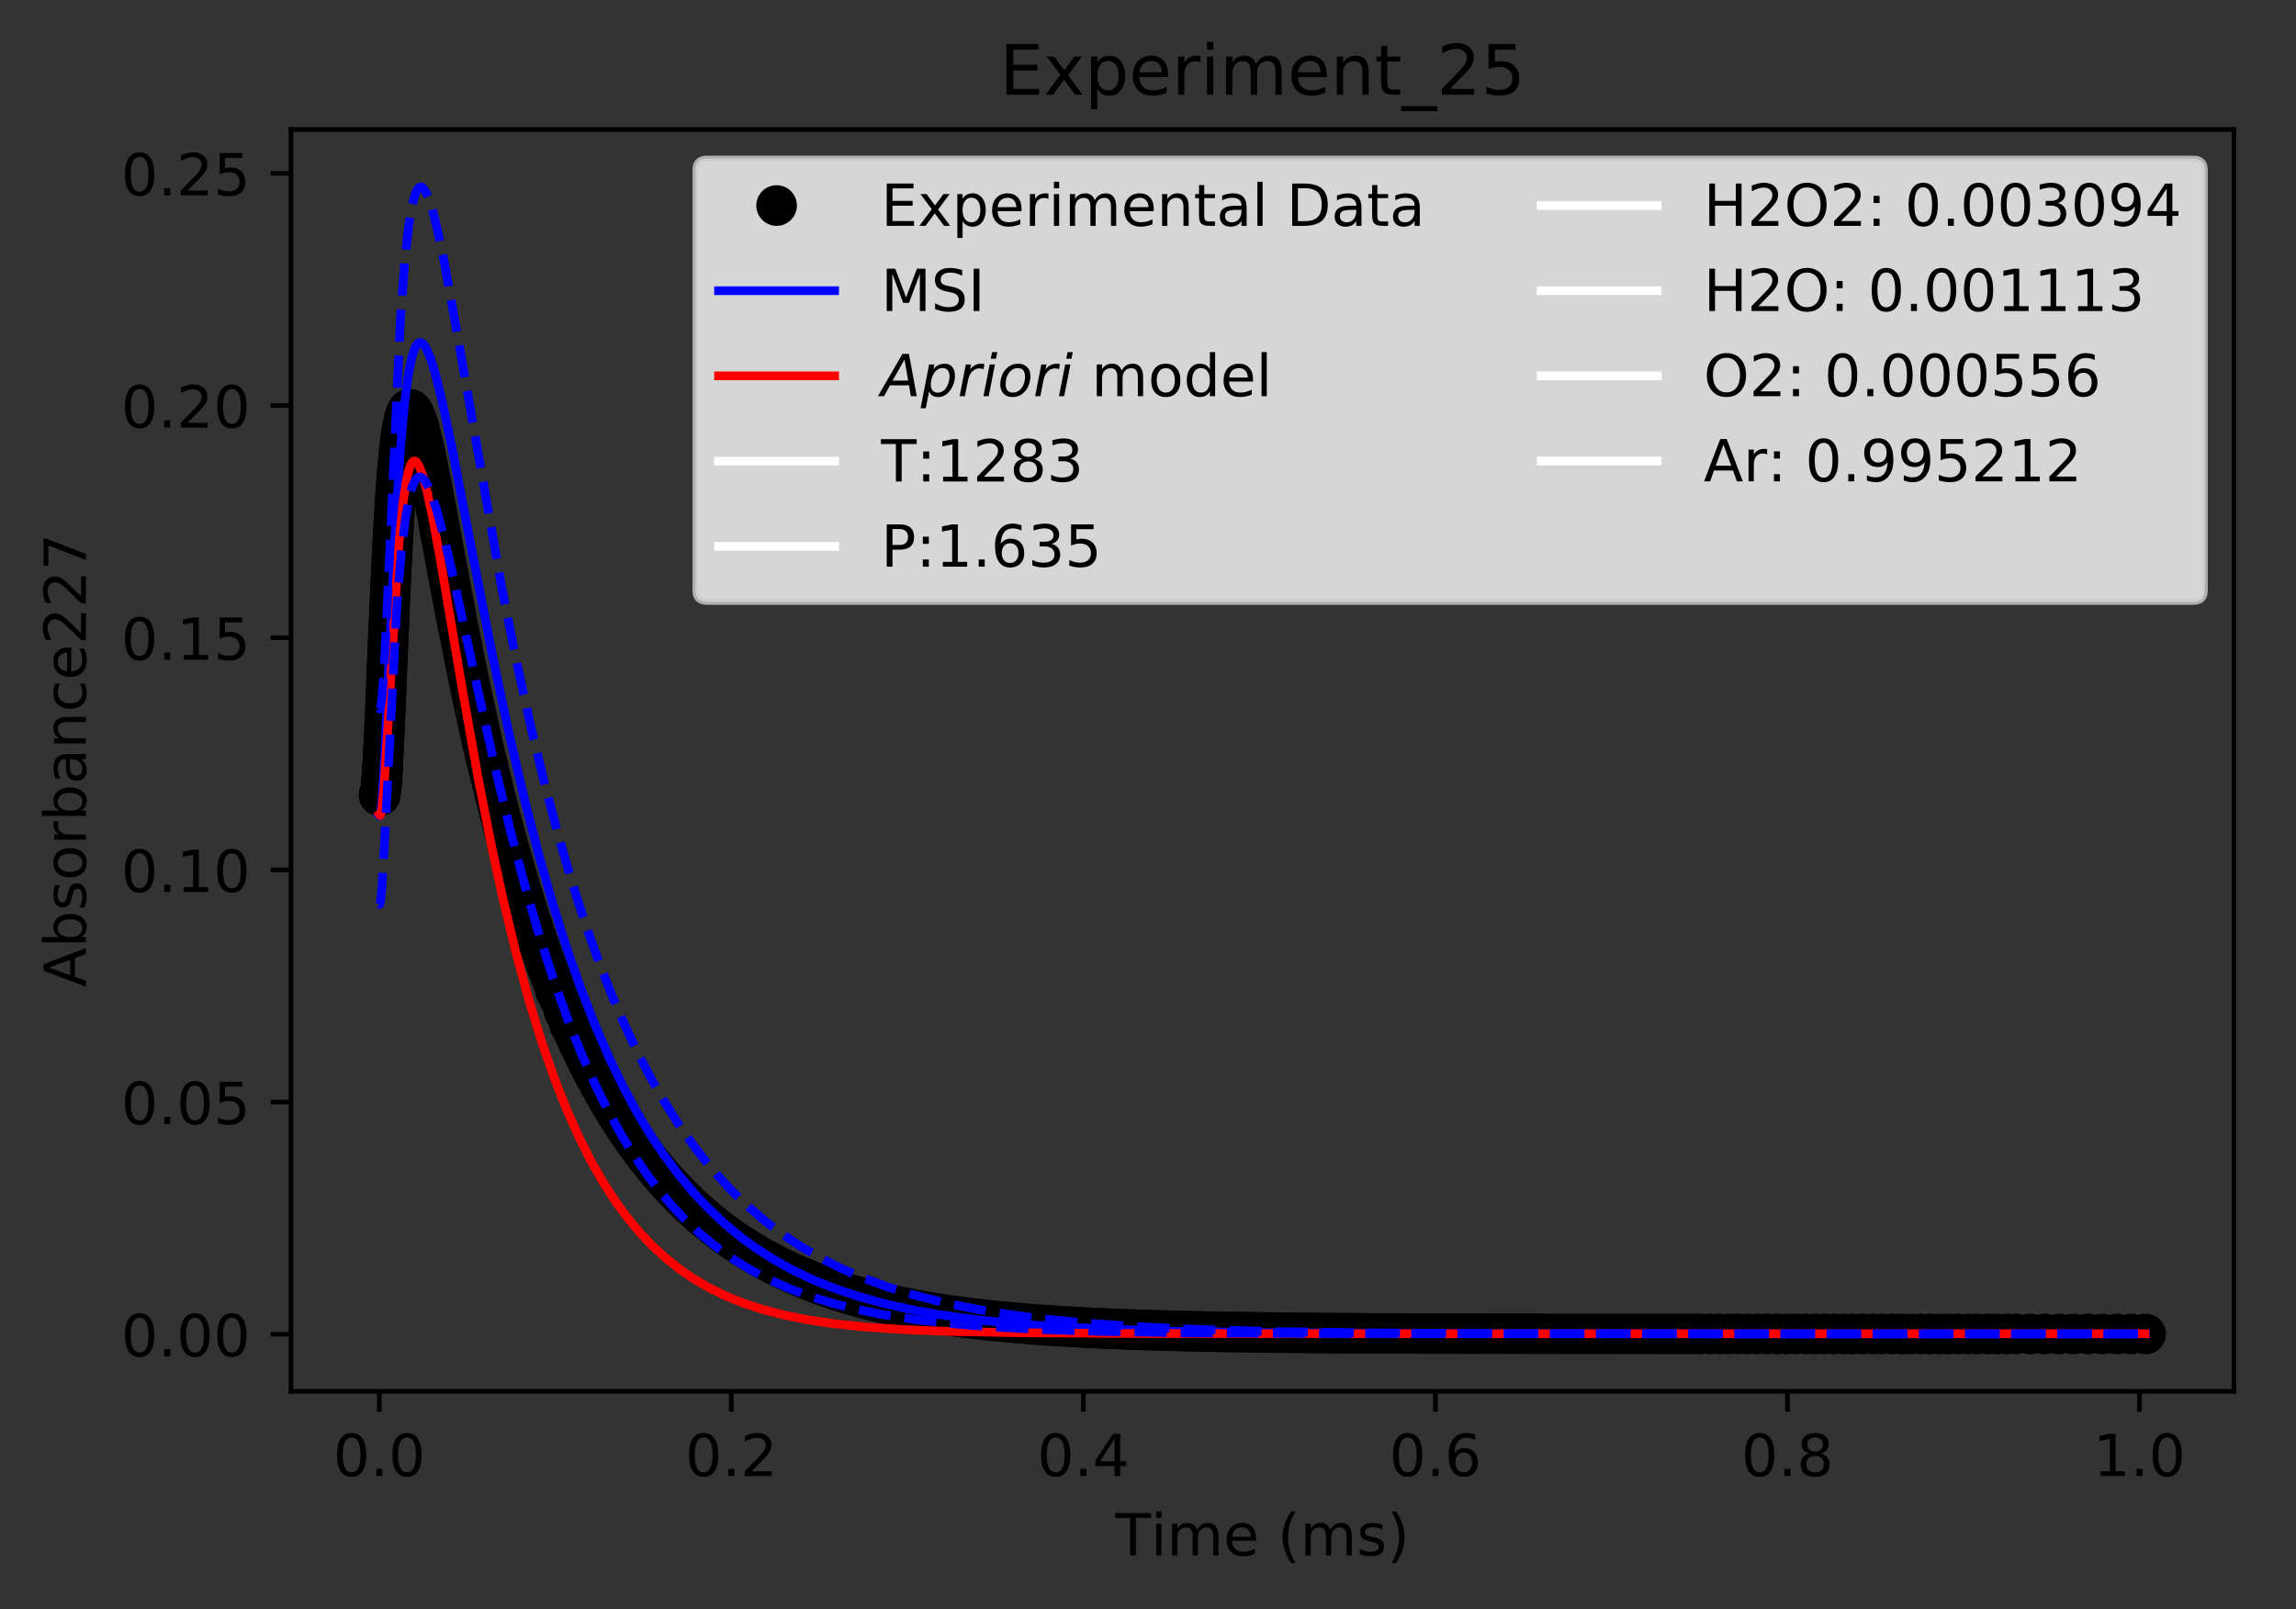 <?xml version="1.0" encoding="utf-8" standalone="no"?>
<!DOCTYPE svg PUBLIC "-//W3C//DTD SVG 1.1//EN"
  "http://www.w3.org/Graphics/SVG/1.1/DTD/svg11.dtd">
<!-- Created with matplotlib (https://matplotlib.org/) -->
<svg height="277.314pt" version="1.1" viewBox="0 0 395.644 277.314" width="395.644pt" xmlns="http://www.w3.org/2000/svg" xmlns:xlink="http://www.w3.org/1999/xlink">
 <rect x="0" y="0" width="395.644" height="277.314" fill="#333333" stroke="none"/>
 <defs>
  <style type="text/css">
*{stroke-linecap:butt;stroke-linejoin:round;}
  </style>
 </defs>
 <g id="figure_1">
  <g id="patch_1">
   <path d="M 0 277.314 
L 395.644 277.314 
L 395.644 0 
L 0 0 
z
" style="fill:none;"/>
  </g>
  <g id="axes_1">
   <g id="patch_2">
    <path d="M 50.144 239.758 
L 384.944 239.758 
L 384.944 22.318 
L 50.144 22.318 
z
" style="fill:none;"/>
   </g>
   <g id="matplotlib.axis_1">
    <g id="xtick_1">
     <g id="line2d_1">
      <defs>
       <path d="M 0 0 
L 0 3.5 
" id="ma8b724651e" style="stroke:#000000;stroke-width:0.8;"/>
      </defs>
      <g>
       <use style="stroke:#000000;stroke-width:0.8;" x="65.362" xlink:href="#ma8b724651e" y="239.758"/>
      </g>
     </g>
     <g id="text_1">
      <!-- 0.0 -->
      <defs>
       <path d="M 31.781 66.406 
Q 24.172 66.406 20.328 58.906 
Q 16.5 51.422 16.5 36.375 
Q 16.5 21.391 20.328 13.891 
Q 24.172 6.391 31.781 6.391 
Q 39.453 6.391 43.281 13.891 
Q 47.125 21.391 47.125 36.375 
Q 47.125 51.422 43.281 58.906 
Q 39.453 66.406 31.781 66.406 
z
M 31.781 74.219 
Q 44.047 74.219 50.516 64.516 
Q 56.984 54.828 56.984 36.375 
Q 56.984 17.969 50.516 8.266 
Q 44.047 -1.422 31.781 -1.422 
Q 19.531 -1.422 13.062 8.266 
Q 6.594 17.969 6.594 36.375 
Q 6.594 54.828 13.062 64.516 
Q 19.531 74.219 31.781 74.219 
z
" id="DejaVuSans-48"/>
       <path d="M 10.688 12.406 
L 21 12.406 
L 21 0 
L 10.688 0 
z
" id="DejaVuSans-46"/>
      </defs>
      <g transform="translate(57.41 254.357)scale(0.1 -0.1)">
       <use xlink:href="#DejaVuSans-48"/>
       <use x="63.623" xlink:href="#DejaVuSans-46"/>
       <use x="95.41" xlink:href="#DejaVuSans-48"/>
      </g>
     </g>
    </g>
    <g id="xtick_2">
     <g id="line2d_2">
      <g>
       <use style="stroke:#000000;stroke-width:0.8;" x="126.024" xlink:href="#ma8b724651e" y="239.758"/>
      </g>
     </g>
     <g id="text_2">
      <!-- 0.2 -->
      <defs>
       <path d="M 19.188 8.297 
L 53.609 8.297 
L 53.609 0 
L 7.328 0 
L 7.328 8.297 
Q 12.938 14.109 22.625 23.891 
Q 32.328 33.688 34.812 36.531 
Q 39.547 41.844 41.422 45.531 
Q 43.312 49.219 43.312 52.781 
Q 43.312 58.594 39.234 62.25 
Q 35.156 65.922 28.609 65.922 
Q 23.969 65.922 18.812 64.312 
Q 13.672 62.703 7.812 59.422 
L 7.812 69.391 
Q 13.766 71.781 18.938 73 
Q 24.125 74.219 28.422 74.219 
Q 39.75 74.219 46.484 68.547 
Q 53.219 62.891 53.219 53.422 
Q 53.219 48.922 51.531 44.891 
Q 49.859 40.875 45.406 35.406 
Q 44.188 33.984 37.641 27.219 
Q 31.109 20.453 19.188 8.297 
z
" id="DejaVuSans-50"/>
      </defs>
      <g transform="translate(118.073 254.357)scale(0.1 -0.1)">
       <use xlink:href="#DejaVuSans-48"/>
       <use x="63.623" xlink:href="#DejaVuSans-46"/>
       <use x="95.41" xlink:href="#DejaVuSans-50"/>
      </g>
     </g>
    </g>
    <g id="xtick_3">
     <g id="line2d_3">
      <g>
       <use style="stroke:#000000;stroke-width:0.8;" x="186.686" xlink:href="#ma8b724651e" y="239.758"/>
      </g>
     </g>
     <g id="text_3">
      <!-- 0.4 -->
      <defs>
       <path d="M 37.797 64.312 
L 12.891 25.391 
L 37.797 25.391 
z
M 35.203 72.906 
L 47.609 72.906 
L 47.609 25.391 
L 58.016 25.391 
L 58.016 17.188 
L 47.609 17.188 
L 47.609 0 
L 37.797 0 
L 37.797 17.188 
L 4.891 17.188 
L 4.891 26.703 
z
" id="DejaVuSans-52"/>
      </defs>
      <g transform="translate(178.735 254.357)scale(0.1 -0.1)">
       <use xlink:href="#DejaVuSans-48"/>
       <use x="63.623" xlink:href="#DejaVuSans-46"/>
       <use x="95.41" xlink:href="#DejaVuSans-52"/>
      </g>
     </g>
    </g>
    <g id="xtick_4">
     <g id="line2d_4">
      <g>
       <use style="stroke:#000000;stroke-width:0.8;" x="247.349" xlink:href="#ma8b724651e" y="239.758"/>
      </g>
     </g>
     <g id="text_4">
      <!-- 0.6 -->
      <defs>
       <path d="M 33.016 40.375 
Q 26.375 40.375 22.484 35.828 
Q 18.609 31.297 18.609 23.391 
Q 18.609 15.531 22.484 10.953 
Q 26.375 6.391 33.016 6.391 
Q 39.656 6.391 43.531 10.953 
Q 47.406 15.531 47.406 23.391 
Q 47.406 31.297 43.531 35.828 
Q 39.656 40.375 33.016 40.375 
z
M 52.594 71.297 
L 52.594 62.312 
Q 48.875 64.062 45.094 64.984 
Q 41.312 65.922 37.594 65.922 
Q 27.828 65.922 22.672 59.328 
Q 17.531 52.734 16.797 39.406 
Q 19.672 43.656 24.016 45.922 
Q 28.375 48.188 33.594 48.188 
Q 44.578 48.188 50.953 41.516 
Q 57.328 34.859 57.328 23.391 
Q 57.328 12.156 50.688 5.359 
Q 44.047 -1.422 33.016 -1.422 
Q 20.359 -1.422 13.672 8.266 
Q 6.984 17.969 6.984 36.375 
Q 6.984 53.656 15.188 63.938 
Q 23.391 74.219 37.203 74.219 
Q 40.922 74.219 44.703 73.484 
Q 48.484 72.75 52.594 71.297 
z
" id="DejaVuSans-54"/>
      </defs>
      <g transform="translate(239.397 254.357)scale(0.1 -0.1)">
       <use xlink:href="#DejaVuSans-48"/>
       <use x="63.623" xlink:href="#DejaVuSans-46"/>
       <use x="95.41" xlink:href="#DejaVuSans-54"/>
      </g>
     </g>
    </g>
    <g id="xtick_5">
     <g id="line2d_5">
      <g>
       <use style="stroke:#000000;stroke-width:0.8;" x="308.011" xlink:href="#ma8b724651e" y="239.758"/>
      </g>
     </g>
     <g id="text_5">
      <!-- 0.8 -->
      <defs>
       <path d="M 31.781 34.625 
Q 24.75 34.625 20.719 30.859 
Q 16.703 27.094 16.703 20.516 
Q 16.703 13.922 20.719 10.156 
Q 24.75 6.391 31.781 6.391 
Q 38.812 6.391 42.859 10.172 
Q 46.922 13.969 46.922 20.516 
Q 46.922 27.094 42.891 30.859 
Q 38.875 34.625 31.781 34.625 
z
M 21.922 38.812 
Q 15.578 40.375 12.031 44.719 
Q 8.5 49.078 8.5 55.328 
Q 8.5 64.062 14.719 69.141 
Q 20.953 74.219 31.781 74.219 
Q 42.672 74.219 48.875 69.141 
Q 55.078 64.062 55.078 55.328 
Q 55.078 49.078 51.531 44.719 
Q 48 40.375 41.703 38.812 
Q 48.828 37.156 52.797 32.312 
Q 56.781 27.484 56.781 20.516 
Q 56.781 9.906 50.312 4.234 
Q 43.844 -1.422 31.781 -1.422 
Q 19.734 -1.422 13.25 4.234 
Q 6.781 9.906 6.781 20.516 
Q 6.781 27.484 10.781 32.312 
Q 14.797 37.156 21.922 38.812 
z
M 18.312 54.391 
Q 18.312 48.734 21.844 45.562 
Q 25.391 42.391 31.781 42.391 
Q 38.141 42.391 41.719 45.562 
Q 45.312 48.734 45.312 54.391 
Q 45.312 60.062 41.719 63.234 
Q 38.141 66.406 31.781 66.406 
Q 25.391 66.406 21.844 63.234 
Q 18.312 60.062 18.312 54.391 
z
" id="DejaVuSans-56"/>
      </defs>
      <g transform="translate(300.059 254.357)scale(0.1 -0.1)">
       <use xlink:href="#DejaVuSans-48"/>
       <use x="63.623" xlink:href="#DejaVuSans-46"/>
       <use x="95.41" xlink:href="#DejaVuSans-56"/>
      </g>
     </g>
    </g>
    <g id="xtick_6">
     <g id="line2d_6">
      <g>
       <use style="stroke:#000000;stroke-width:0.8;" x="368.673" xlink:href="#ma8b724651e" y="239.758"/>
      </g>
     </g>
     <g id="text_6">
      <!-- 1.0 -->
      <defs>
       <path d="M 12.406 8.297 
L 28.516 8.297 
L 28.516 63.922 
L 10.984 60.406 
L 10.984 69.391 
L 28.422 72.906 
L 38.281 72.906 
L 38.281 8.297 
L 54.391 8.297 
L 54.391 0 
L 12.406 0 
z
" id="DejaVuSans-49"/>
      </defs>
      <g transform="translate(360.722 254.357)scale(0.1 -0.1)">
       <use xlink:href="#DejaVuSans-49"/>
       <use x="63.623" xlink:href="#DejaVuSans-46"/>
       <use x="95.41" xlink:href="#DejaVuSans-48"/>
      </g>
     </g>
    </g>
    <g id="text_7">
     <!-- Time (ms) -->
     <defs>
      <path d="M -0.297 72.906 
L 61.375 72.906 
L 61.375 64.594 
L 35.5 64.594 
L 35.5 0 
L 25.594 0 
L 25.594 64.594 
L -0.297 64.594 
z
" id="DejaVuSans-84"/>
      <path d="M 9.422 54.688 
L 18.406 54.688 
L 18.406 0 
L 9.422 0 
z
M 9.422 75.984 
L 18.406 75.984 
L 18.406 64.594 
L 9.422 64.594 
z
" id="DejaVuSans-105"/>
      <path d="M 52 44.188 
Q 55.375 50.25 60.062 53.125 
Q 64.75 56 71.094 56 
Q 79.641 56 84.281 50.016 
Q 88.922 44.047 88.922 33.016 
L 88.922 0 
L 79.891 0 
L 79.891 32.719 
Q 79.891 40.578 77.094 44.375 
Q 74.312 48.188 68.609 48.188 
Q 61.625 48.188 57.562 43.547 
Q 53.516 38.922 53.516 30.906 
L 53.516 0 
L 44.484 0 
L 44.484 32.719 
Q 44.484 40.625 41.703 44.406 
Q 38.922 48.188 33.109 48.188 
Q 26.219 48.188 22.156 43.531 
Q 18.109 38.875 18.109 30.906 
L 18.109 0 
L 9.078 0 
L 9.078 54.688 
L 18.109 54.688 
L 18.109 46.188 
Q 21.188 51.219 25.484 53.609 
Q 29.781 56 35.688 56 
Q 41.656 56 45.828 52.969 
Q 50 49.953 52 44.188 
z
" id="DejaVuSans-109"/>
      <path d="M 56.203 29.594 
L 56.203 25.203 
L 14.891 25.203 
Q 15.484 15.922 20.484 11.062 
Q 25.484 6.203 34.422 6.203 
Q 39.594 6.203 44.453 7.469 
Q 49.312 8.734 54.109 11.281 
L 54.109 2.781 
Q 49.266 0.734 44.188 -0.344 
Q 39.109 -1.422 33.891 -1.422 
Q 20.797 -1.422 13.156 6.188 
Q 5.516 13.812 5.516 26.812 
Q 5.516 40.234 12.766 48.109 
Q 20.016 56 32.328 56 
Q 43.359 56 49.781 48.891 
Q 56.203 41.797 56.203 29.594 
z
M 47.219 32.234 
Q 47.125 39.594 43.094 43.984 
Q 39.062 48.391 32.422 48.391 
Q 24.906 48.391 20.391 44.141 
Q 15.875 39.891 15.188 32.172 
z
" id="DejaVuSans-101"/>
      <path id="DejaVuSans-32"/>
      <path d="M 31 75.875 
Q 24.469 64.656 21.281 53.656 
Q 18.109 42.672 18.109 31.391 
Q 18.109 20.125 21.312 9.062 
Q 24.516 -2 31 -13.188 
L 23.188 -13.188 
Q 15.875 -1.703 12.234 9.375 
Q 8.594 20.453 8.594 31.391 
Q 8.594 42.281 12.203 53.312 
Q 15.828 64.359 23.188 75.875 
z
" id="DejaVuSans-40"/>
      <path d="M 44.281 53.078 
L 44.281 44.578 
Q 40.484 46.531 36.375 47.5 
Q 32.281 48.484 27.875 48.484 
Q 21.188 48.484 17.844 46.438 
Q 14.5 44.391 14.5 40.281 
Q 14.5 37.156 16.891 35.375 
Q 19.281 33.594 26.516 31.984 
L 29.594 31.297 
Q 39.156 29.25 43.188 25.516 
Q 47.219 21.781 47.219 15.094 
Q 47.219 7.469 41.188 3.016 
Q 35.156 -1.422 24.609 -1.422 
Q 20.219 -1.422 15.453 -0.562 
Q 10.688 0.297 5.422 2 
L 5.422 11.281 
Q 10.406 8.688 15.234 7.391 
Q 20.062 6.109 24.812 6.109 
Q 31.156 6.109 34.562 8.281 
Q 37.984 10.453 37.984 14.406 
Q 37.984 18.062 35.516 20.016 
Q 33.062 21.969 24.703 23.781 
L 21.578 24.516 
Q 13.234 26.266 9.516 29.906 
Q 5.812 33.547 5.812 39.891 
Q 5.812 47.609 11.281 51.797 
Q 16.75 56 26.812 56 
Q 31.781 56 36.172 55.266 
Q 40.578 54.547 44.281 53.078 
z
" id="DejaVuSans-115"/>
      <path d="M 8.016 75.875 
L 15.828 75.875 
Q 23.141 64.359 26.781 53.312 
Q 30.422 42.281 30.422 31.391 
Q 30.422 20.453 26.781 9.375 
Q 23.141 -1.703 15.828 -13.188 
L 8.016 -13.188 
Q 14.5 -2 17.703 9.062 
Q 20.906 20.125 20.906 31.391 
Q 20.906 42.672 17.703 53.656 
Q 14.5 64.656 8.016 75.875 
z
" id="DejaVuSans-41"/>
     </defs>
     <g transform="translate(192.191 268.035)scale(0.1 -0.1)">
      <use xlink:href="#DejaVuSans-84"/>
      <use x="61.037" xlink:href="#DejaVuSans-105"/>
      <use x="88.82" xlink:href="#DejaVuSans-109"/>
      <use x="186.232" xlink:href="#DejaVuSans-101"/>
      <use x="247.756" xlink:href="#DejaVuSans-32"/>
      <use x="279.543" xlink:href="#DejaVuSans-40"/>
      <use x="318.557" xlink:href="#DejaVuSans-109"/>
      <use x="415.969" xlink:href="#DejaVuSans-115"/>
      <use x="468.068" xlink:href="#DejaVuSans-41"/>
     </g>
    </g>
   </g>
   <g id="matplotlib.axis_2">
    <g id="ytick_1">
     <g id="line2d_7">
      <defs>
       <path d="M 0 0 
L -3.5 0 
" id="mf96503fd85" style="stroke:#000000;stroke-width:0.8;"/>
      </defs>
      <g>
       <use style="stroke:#000000;stroke-width:0.8;" x="50.144" xlink:href="#mf96503fd85" y="229.917"/>
      </g>
     </g>
     <g id="text_8">
      <!-- 0.00 -->
      <g transform="translate(20.878 233.717)scale(0.1 -0.1)">
       <use xlink:href="#DejaVuSans-48"/>
       <use x="63.623" xlink:href="#DejaVuSans-46"/>
       <use x="95.41" xlink:href="#DejaVuSans-48"/>
       <use x="159.033" xlink:href="#DejaVuSans-48"/>
      </g>
     </g>
    </g>
    <g id="ytick_2">
     <g id="line2d_8">
      <g>
       <use style="stroke:#000000;stroke-width:0.8;" x="50.144" xlink:href="#mf96503fd85" y="189.909"/>
      </g>
     </g>
     <g id="text_9">
      <!-- 0.05 -->
      <defs>
       <path d="M 10.797 72.906 
L 49.516 72.906 
L 49.516 64.594 
L 19.828 64.594 
L 19.828 46.734 
Q 21.969 47.469 24.109 47.828 
Q 26.266 48.188 28.422 48.188 
Q 40.625 48.188 47.75 41.5 
Q 54.891 34.812 54.891 23.391 
Q 54.891 11.625 47.562 5.094 
Q 40.234 -1.422 26.906 -1.422 
Q 22.312 -1.422 17.547 -0.641 
Q 12.797 0.141 7.719 1.703 
L 7.719 11.625 
Q 12.109 9.234 16.797 8.062 
Q 21.484 6.891 26.703 6.891 
Q 35.156 6.891 40.078 11.328 
Q 45.016 15.766 45.016 23.391 
Q 45.016 31 40.078 35.438 
Q 35.156 39.891 26.703 39.891 
Q 22.75 39.891 18.812 39.016 
Q 14.891 38.141 10.797 36.281 
z
" id="DejaVuSans-53"/>
      </defs>
      <g transform="translate(20.878 193.708)scale(0.1 -0.1)">
       <use xlink:href="#DejaVuSans-48"/>
       <use x="63.623" xlink:href="#DejaVuSans-46"/>
       <use x="95.41" xlink:href="#DejaVuSans-48"/>
       <use x="159.033" xlink:href="#DejaVuSans-53"/>
      </g>
     </g>
    </g>
    <g id="ytick_3">
     <g id="line2d_9">
      <g>
       <use style="stroke:#000000;stroke-width:0.8;" x="50.144" xlink:href="#mf96503fd85" y="149.9"/>
      </g>
     </g>
     <g id="text_10">
      <!-- 0.10 -->
      <g transform="translate(20.878 153.699)scale(0.1 -0.1)">
       <use xlink:href="#DejaVuSans-48"/>
       <use x="63.623" xlink:href="#DejaVuSans-46"/>
       <use x="95.41" xlink:href="#DejaVuSans-49"/>
       <use x="159.033" xlink:href="#DejaVuSans-48"/>
      </g>
     </g>
    </g>
    <g id="ytick_4">
     <g id="line2d_10">
      <g>
       <use style="stroke:#000000;stroke-width:0.8;" x="50.144" xlink:href="#mf96503fd85" y="109.891"/>
      </g>
     </g>
     <g id="text_11">
      <!-- 0.15 -->
      <g transform="translate(20.878 113.69)scale(0.1 -0.1)">
       <use xlink:href="#DejaVuSans-48"/>
       <use x="63.623" xlink:href="#DejaVuSans-46"/>
       <use x="95.41" xlink:href="#DejaVuSans-49"/>
       <use x="159.033" xlink:href="#DejaVuSans-53"/>
      </g>
     </g>
    </g>
    <g id="ytick_5">
     <g id="line2d_11">
      <g>
       <use style="stroke:#000000;stroke-width:0.8;" x="50.144" xlink:href="#mf96503fd85" y="69.882"/>
      </g>
     </g>
     <g id="text_12">
      <!-- 0.20 -->
      <g transform="translate(20.878 73.681)scale(0.1 -0.1)">
       <use xlink:href="#DejaVuSans-48"/>
       <use x="63.623" xlink:href="#DejaVuSans-46"/>
       <use x="95.41" xlink:href="#DejaVuSans-50"/>
       <use x="159.033" xlink:href="#DejaVuSans-48"/>
      </g>
     </g>
    </g>
    <g id="ytick_6">
     <g id="line2d_12">
      <g>
       <use style="stroke:#000000;stroke-width:0.8;" x="50.144" xlink:href="#mf96503fd85" y="29.873"/>
      </g>
     </g>
     <g id="text_13">
      <!-- 0.25 -->
      <g transform="translate(20.878 33.672)scale(0.1 -0.1)">
       <use xlink:href="#DejaVuSans-48"/>
       <use x="63.623" xlink:href="#DejaVuSans-46"/>
       <use x="95.41" xlink:href="#DejaVuSans-50"/>
       <use x="159.033" xlink:href="#DejaVuSans-53"/>
      </g>
     </g>
    </g>
    <g id="text_14">
     <!-- Absorbance227 -->
     <defs>
      <path d="M 34.188 63.188 
L 20.797 26.906 
L 47.609 26.906 
z
M 28.609 72.906 
L 39.797 72.906 
L 67.578 0 
L 57.328 0 
L 50.688 18.703 
L 17.828 18.703 
L 11.188 0 
L 0.781 0 
z
" id="DejaVuSans-65"/>
      <path d="M 48.688 27.297 
Q 48.688 37.203 44.609 42.844 
Q 40.531 48.484 33.406 48.484 
Q 26.266 48.484 22.188 42.844 
Q 18.109 37.203 18.109 27.297 
Q 18.109 17.391 22.188 11.75 
Q 26.266 6.109 33.406 6.109 
Q 40.531 6.109 44.609 11.75 
Q 48.688 17.391 48.688 27.297 
z
M 18.109 46.391 
Q 20.953 51.266 25.266 53.625 
Q 29.594 56 35.594 56 
Q 45.562 56 51.781 48.094 
Q 58.016 40.188 58.016 27.297 
Q 58.016 14.406 51.781 6.484 
Q 45.562 -1.422 35.594 -1.422 
Q 29.594 -1.422 25.266 0.953 
Q 20.953 3.328 18.109 8.203 
L 18.109 0 
L 9.078 0 
L 9.078 75.984 
L 18.109 75.984 
z
" id="DejaVuSans-98"/>
      <path d="M 30.609 48.391 
Q 23.391 48.391 19.188 42.75 
Q 14.984 37.109 14.984 27.297 
Q 14.984 17.484 19.156 11.844 
Q 23.344 6.203 30.609 6.203 
Q 37.797 6.203 41.984 11.859 
Q 46.188 17.531 46.188 27.297 
Q 46.188 37.016 41.984 42.703 
Q 37.797 48.391 30.609 48.391 
z
M 30.609 56 
Q 42.328 56 49.016 48.375 
Q 55.719 40.766 55.719 27.297 
Q 55.719 13.875 49.016 6.219 
Q 42.328 -1.422 30.609 -1.422 
Q 18.844 -1.422 12.172 6.219 
Q 5.516 13.875 5.516 27.297 
Q 5.516 40.766 12.172 48.375 
Q 18.844 56 30.609 56 
z
" id="DejaVuSans-111"/>
      <path d="M 41.109 46.297 
Q 39.594 47.172 37.812 47.578 
Q 36.031 48 33.891 48 
Q 26.266 48 22.188 43.047 
Q 18.109 38.094 18.109 28.812 
L 18.109 0 
L 9.078 0 
L 9.078 54.688 
L 18.109 54.688 
L 18.109 46.188 
Q 20.953 51.172 25.484 53.578 
Q 30.031 56 36.531 56 
Q 37.453 56 38.578 55.875 
Q 39.703 55.766 41.062 55.516 
z
" id="DejaVuSans-114"/>
      <path d="M 34.281 27.484 
Q 23.391 27.484 19.188 25 
Q 14.984 22.516 14.984 16.5 
Q 14.984 11.719 18.141 8.906 
Q 21.297 6.109 26.703 6.109 
Q 34.188 6.109 38.703 11.406 
Q 43.219 16.703 43.219 25.484 
L 43.219 27.484 
z
M 52.203 31.203 
L 52.203 0 
L 43.219 0 
L 43.219 8.297 
Q 40.141 3.328 35.547 0.953 
Q 30.953 -1.422 24.312 -1.422 
Q 15.922 -1.422 10.953 3.297 
Q 6 8.016 6 15.922 
Q 6 25.141 12.172 29.828 
Q 18.359 34.516 30.609 34.516 
L 43.219 34.516 
L 43.219 35.406 
Q 43.219 41.609 39.141 45 
Q 35.062 48.391 27.688 48.391 
Q 23 48.391 18.547 47.266 
Q 14.109 46.141 10.016 43.891 
L 10.016 52.203 
Q 14.938 54.109 19.578 55.047 
Q 24.219 56 28.609 56 
Q 40.484 56 46.344 49.844 
Q 52.203 43.703 52.203 31.203 
z
" id="DejaVuSans-97"/>
      <path d="M 54.891 33.016 
L 54.891 0 
L 45.906 0 
L 45.906 32.719 
Q 45.906 40.484 42.875 44.328 
Q 39.844 48.188 33.797 48.188 
Q 26.516 48.188 22.312 43.547 
Q 18.109 38.922 18.109 30.906 
L 18.109 0 
L 9.078 0 
L 9.078 54.688 
L 18.109 54.688 
L 18.109 46.188 
Q 21.344 51.125 25.703 53.562 
Q 30.078 56 35.797 56 
Q 45.219 56 50.047 50.172 
Q 54.891 44.344 54.891 33.016 
z
" id="DejaVuSans-110"/>
      <path d="M 48.781 52.594 
L 48.781 44.188 
Q 44.969 46.297 41.141 47.344 
Q 37.312 48.391 33.406 48.391 
Q 24.656 48.391 19.812 42.844 
Q 14.984 37.312 14.984 27.297 
Q 14.984 17.281 19.812 11.734 
Q 24.656 6.203 33.406 6.203 
Q 37.312 6.203 41.141 7.25 
Q 44.969 8.297 48.781 10.406 
L 48.781 2.094 
Q 45.016 0.344 40.984 -0.531 
Q 36.969 -1.422 32.422 -1.422 
Q 20.062 -1.422 12.781 6.344 
Q 5.516 14.109 5.516 27.297 
Q 5.516 40.672 12.859 48.328 
Q 20.219 56 33.016 56 
Q 37.156 56 41.109 55.141 
Q 45.062 54.297 48.781 52.594 
z
" id="DejaVuSans-99"/>
      <path d="M 8.203 72.906 
L 55.078 72.906 
L 55.078 68.703 
L 28.609 0 
L 18.312 0 
L 43.219 64.594 
L 8.203 64.594 
z
" id="DejaVuSans-55"/>
     </defs>
     <g transform="translate(14.798 170.129)rotate(-90)scale(0.1 -0.1)">
      <use xlink:href="#DejaVuSans-65"/>
      <use x="68.408" xlink:href="#DejaVuSans-98"/>
      <use x="131.885" xlink:href="#DejaVuSans-115"/>
      <use x="183.984" xlink:href="#DejaVuSans-111"/>
      <use x="245.166" xlink:href="#DejaVuSans-114"/>
      <use x="286.279" xlink:href="#DejaVuSans-98"/>
      <use x="349.756" xlink:href="#DejaVuSans-97"/>
      <use x="411.035" xlink:href="#DejaVuSans-110"/>
      <use x="474.414" xlink:href="#DejaVuSans-99"/>
      <use x="529.395" xlink:href="#DejaVuSans-101"/>
      <use x="590.918" xlink:href="#DejaVuSans-50"/>
      <use x="654.541" xlink:href="#DejaVuSans-50"/>
      <use x="718.164" xlink:href="#DejaVuSans-55"/>
     </g>
    </g>
   </g>
   <g id="line2d_13">
    <defs>
     <path d="M 0 3 
C 0.796 3 1.559 2.684 2.121 2.121 
C 2.684 1.559 3 0.796 3 0 
C 3 -0.796 2.684 -1.559 2.121 -2.121 
C 1.559 -2.684 0.796 -3 0 -3 
C -0.796 -3 -1.559 -2.684 -2.121 -2.121 
C -2.684 -1.559 -3 -0.796 -3 0 
C -3 0.796 -2.684 1.559 -2.121 2.121 
C -1.559 2.684 -0.796 3 0 3 
z
" id="m6332032b88" style="stroke:#000000;"/>
    </defs>
    <g clip-path="url(#pec213874e2)">
     <use style="stroke:#000000;" x="65.362" xlink:href="#m6332032b88" y="136.987"/>
     <use style="stroke:#000000;" x="65.362" xlink:href="#m6332032b88" y="136.987"/>
     <use style="stroke:#000000;" x="65.362" xlink:href="#m6332032b88" y="136.987"/>
     <use style="stroke:#000000;" x="65.362" xlink:href="#m6332032b88" y="136.987"/>
     <use style="stroke:#000000;" x="65.362" xlink:href="#m6332032b88" y="136.987"/>
     <use style="stroke:#000000;" x="65.362" xlink:href="#m6332032b88" y="136.987"/>
     <use style="stroke:#000000;" x="65.362" xlink:href="#m6332032b88" y="136.987"/>
     <use style="stroke:#000000;" x="65.362" xlink:href="#m6332032b88" y="136.988"/>
     <use style="stroke:#000000;" x="65.362" xlink:href="#m6332032b88" y="136.988"/>
     <use style="stroke:#000000;" x="65.362" xlink:href="#m6332032b88" y="136.988"/>
     <use style="stroke:#000000;" x="65.362" xlink:href="#m6332032b88" y="136.989"/>
     <use style="stroke:#000000;" x="65.363" xlink:href="#m6332032b88" y="136.99"/>
     <use style="stroke:#000000;" x="65.363" xlink:href="#m6332032b88" y="136.99"/>
     <use style="stroke:#000000;" x="65.363" xlink:href="#m6332032b88" y="136.991"/>
     <use style="stroke:#000000;" x="65.364" xlink:href="#m6332032b88" y="136.992"/>
     <use style="stroke:#000000;" x="65.364" xlink:href="#m6332032b88" y="136.993"/>
     <use style="stroke:#000000;" x="65.364" xlink:href="#m6332032b88" y="136.994"/>
     <use style="stroke:#000000;" x="65.365" xlink:href="#m6332032b88" y="136.995"/>
     <use style="stroke:#000000;" x="65.365" xlink:href="#m6332032b88" y="136.997"/>
     <use style="stroke:#000000;" x="65.366" xlink:href="#m6332032b88" y="136.998"/>
     <use style="stroke:#000000;" x="65.367" xlink:href="#m6332032b88" y="137.001"/>
     <use style="stroke:#000000;" x="65.369" xlink:href="#m6332032b88" y="137.005"/>
     <use style="stroke:#000000;" x="65.37" xlink:href="#m6332032b88" y="137.009"/>
     <use style="stroke:#000000;" x="65.372" xlink:href="#m6332032b88" y="137.012"/>
     <use style="stroke:#000000;" x="65.373" xlink:href="#m6332032b88" y="137.016"/>
     <use style="stroke:#000000;" x="65.375" xlink:href="#m6332032b88" y="137.019"/>
     <use style="stroke:#000000;" x="65.377" xlink:href="#m6332032b88" y="137.023"/>
     <use style="stroke:#000000;" x="65.378" xlink:href="#m6332032b88" y="137.026"/>
     <use style="stroke:#000000;" x="65.382" xlink:href="#m6332032b88" y="137.032"/>
     <use style="stroke:#000000;" x="65.385" xlink:href="#m6332032b88" y="137.038"/>
     <use style="stroke:#000000;" x="65.388" xlink:href="#m6332032b88" y="137.042"/>
     <use style="stroke:#000000;" x="65.391" xlink:href="#m6332032b88" y="137.047"/>
     <use style="stroke:#000000;" x="65.395" xlink:href="#m6332032b88" y="137.051"/>
     <use style="stroke:#000000;" x="65.399" xlink:href="#m6332032b88" y="137.055"/>
     <use style="stroke:#000000;" x="65.403" xlink:href="#m6332032b88" y="137.058"/>
     <use style="stroke:#000000;" x="65.407" xlink:href="#m6332032b88" y="137.061"/>
     <use style="stroke:#000000;" x="65.413" xlink:href="#m6332032b88" y="137.063"/>
     <use style="stroke:#000000;" x="65.419" xlink:href="#m6332032b88" y="137.064"/>
     <use style="stroke:#000000;" x="65.428" xlink:href="#m6332032b88" y="137.061"/>
     <use style="stroke:#000000;" x="65.438" xlink:href="#m6332032b88" y="137.054"/>
     <use style="stroke:#000000;" x="65.447" xlink:href="#m6332032b88" y="137.043"/>
     <use style="stroke:#000000;" x="65.464" xlink:href="#m6332032b88" y="137.015"/>
     <use style="stroke:#000000;" x="65.475" xlink:href="#m6332032b88" y="136.988"/>
     <use style="stroke:#000000;" x="65.486" xlink:href="#m6332032b88" y="136.956"/>
     <use style="stroke:#000000;" x="65.497" xlink:href="#m6332032b88" y="136.918"/>
     <use style="stroke:#000000;" x="65.508" xlink:href="#m6332032b88" y="136.874"/>
     <use style="stroke:#000000;" x="65.52" xlink:href="#m6332032b88" y="136.826"/>
     <use style="stroke:#000000;" x="65.531" xlink:href="#m6332032b88" y="136.772"/>
     <use style="stroke:#000000;" x="65.542" xlink:href="#m6332032b88" y="136.713"/>
     <use style="stroke:#000000;" x="65.568" xlink:href="#m6332032b88" y="136.555"/>
     <use style="stroke:#000000;" x="65.587" xlink:href="#m6332032b88" y="136.43"/>
     <use style="stroke:#000000;" x="65.605" xlink:href="#m6332032b88" y="136.292"/>
     <use style="stroke:#000000;" x="65.623" xlink:href="#m6332032b88" y="136.141"/>
     <use style="stroke:#000000;" x="65.641" xlink:href="#m6332032b88" y="135.979"/>
     <use style="stroke:#000000;" x="65.659" xlink:href="#m6332032b88" y="135.805"/>
     <use style="stroke:#000000;" x="65.677" xlink:href="#m6332032b88" y="135.62"/>
     <use style="stroke:#000000;" x="65.696" xlink:href="#m6332032b88" y="135.424"/>
     <use style="stroke:#000000;" x="65.714" xlink:href="#m6332032b88" y="135.216"/>
     <use style="stroke:#000000;" x="65.732" xlink:href="#m6332032b88" y="134.999"/>
     <use style="stroke:#000000;" x="65.75" xlink:href="#m6332032b88" y="134.772"/>
     <use style="stroke:#000000;" x="65.768" xlink:href="#m6332032b88" y="134.534"/>
     <use style="stroke:#000000;" x="65.787" xlink:href="#m6332032b88" y="134.287"/>
     <use style="stroke:#000000;" x="65.805" xlink:href="#m6332032b88" y="134.031"/>
     <use style="stroke:#000000;" x="65.823" xlink:href="#m6332032b88" y="133.766"/>
     <use style="stroke:#000000;" x="65.841" xlink:href="#m6332032b88" y="133.491"/>
     <use style="stroke:#000000;" x="65.859" xlink:href="#m6332032b88" y="133.209"/>
     <use style="stroke:#000000;" x="65.878" xlink:href="#m6332032b88" y="132.918"/>
     <use style="stroke:#000000;" x="65.896" xlink:href="#m6332032b88" y="132.62"/>
     <use style="stroke:#000000;" x="65.914" xlink:href="#m6332032b88" y="132.313"/>
     <use style="stroke:#000000;" x="65.932" xlink:href="#m6332032b88" y="132"/>
     <use style="stroke:#000000;" x="65.95" xlink:href="#m6332032b88" y="131.68"/>
     <use style="stroke:#000000;" x="65.978" xlink:href="#m6332032b88" y="131.184"/>
     <use style="stroke:#000000;" x="66.005" xlink:href="#m6332032b88" y="130.675"/>
     <use style="stroke:#000000;" x="66.032" xlink:href="#m6332032b88" y="130.151"/>
     <use style="stroke:#000000;" x="66.06" xlink:href="#m6332032b88" y="129.614"/>
     <use style="stroke:#000000;" x="66.087" xlink:href="#m6332032b88" y="129.065"/>
     <use style="stroke:#000000;" x="66.114" xlink:href="#m6332032b88" y="128.504"/>
     <use style="stroke:#000000;" x="66.141" xlink:href="#m6332032b88" y="127.932"/>
     <use style="stroke:#000000;" x="66.169" xlink:href="#m6332032b88" y="127.35"/>
     <use style="stroke:#000000;" x="66.196" xlink:href="#m6332032b88" y="126.759"/>
     <use style="stroke:#000000;" x="66.223" xlink:href="#m6332032b88" y="126.159"/>
     <use style="stroke:#000000;" x="66.251" xlink:href="#m6332032b88" y="125.551"/>
     <use style="stroke:#000000;" x="66.278" xlink:href="#m6332032b88" y="124.935"/>
     <use style="stroke:#000000;" x="66.305" xlink:href="#m6332032b88" y="124.312"/>
     <use style="stroke:#000000;" x="66.333" xlink:href="#m6332032b88" y="123.683"/>
     <use style="stroke:#000000;" x="66.36" xlink:href="#m6332032b88" y="123.049"/>
     <use style="stroke:#000000;" x="66.387" xlink:href="#m6332032b88" y="122.41"/>
     <use style="stroke:#000000;" x="66.414" xlink:href="#m6332032b88" y="121.765"/>
     <use style="stroke:#000000;" x="66.442" xlink:href="#m6332032b88" y="121.117"/>
     <use style="stroke:#000000;" x="66.469" xlink:href="#m6332032b88" y="120.465"/>
     <use style="stroke:#000000;" x="66.496" xlink:href="#m6332032b88" y="119.811"/>
     <use style="stroke:#000000;" x="66.524" xlink:href="#m6332032b88" y="119.153"/>
     <use style="stroke:#000000;" x="66.551" xlink:href="#m6332032b88" y="118.494"/>
     <use style="stroke:#000000;" x="66.578" xlink:href="#m6332032b88" y="117.833"/>
     <use style="stroke:#000000;" x="66.606" xlink:href="#m6332032b88" y="117.17"/>
     <use style="stroke:#000000;" x="66.633" xlink:href="#m6332032b88" y="116.507"/>
     <use style="stroke:#000000;" x="66.66" xlink:href="#m6332032b88" y="115.843"/>
     <use style="stroke:#000000;" x="66.687" xlink:href="#m6332032b88" y="115.179"/>
     <use style="stroke:#000000;" x="66.715" xlink:href="#m6332032b88" y="114.515"/>
     <use style="stroke:#000000;" x="66.742" xlink:href="#m6332032b88" y="113.853"/>
     <use style="stroke:#000000;" x="66.769" xlink:href="#m6332032b88" y="113.191"/>
     <use style="stroke:#000000;" x="66.797" xlink:href="#m6332032b88" y="112.531"/>
     <use style="stroke:#000000;" x="66.827" xlink:href="#m6332032b88" y="111.871"/>
     <use style="stroke:#000000;" x="66.854" xlink:href="#m6332032b88" y="111.214"/>
     <use style="stroke:#000000;" x="66.882" xlink:href="#m6332032b88" y="110.56"/>
     <use style="stroke:#000000;" x="66.909" xlink:href="#m6332032b88" y="109.908"/>
     <use style="stroke:#000000;" x="66.936" xlink:href="#m6332032b88" y="109.258"/>
     <use style="stroke:#000000;" x="66.963" xlink:href="#m6332032b88" y="108.611"/>
     <use style="stroke:#000000;" x="66.991" xlink:href="#m6332032b88" y="107.968"/>
     <use style="stroke:#000000;" x="67.018" xlink:href="#m6332032b88" y="107.329"/>
     <use style="stroke:#000000;" x="67.045" xlink:href="#m6332032b88" y="106.693"/>
     <use style="stroke:#000000;" x="67.085" xlink:href="#m6332032b88" y="105.738"/>
     <use style="stroke:#000000;" x="67.127" xlink:href="#m6332032b88" y="104.794"/>
     <use style="stroke:#000000;" x="67.17" xlink:href="#m6332032b88" y="103.859"/>
     <use style="stroke:#000000;" x="67.209" xlink:href="#m6332032b88" y="102.935"/>
     <use style="stroke:#000000;" x="67.252" xlink:href="#m6332032b88" y="102.023"/>
     <use style="stroke:#000000;" x="67.291" xlink:href="#m6332032b88" y="101.122"/>
     <use style="stroke:#000000;" x="67.333" xlink:href="#m6332032b88" y="100.234"/>
     <use style="stroke:#000000;" x="67.376" xlink:href="#m6332032b88" y="99.357"/>
     <use style="stroke:#000000;" x="67.415" xlink:href="#m6332032b88" y="98.495"/>
     <use style="stroke:#000000;" x="67.458" xlink:href="#m6332032b88" y="97.645"/>
     <use style="stroke:#000000;" x="67.5" xlink:href="#m6332032b88" y="96.808"/>
     <use style="stroke:#000000;" x="67.54" xlink:href="#m6332032b88" y="95.986"/>
     <use style="stroke:#000000;" x="67.582" xlink:href="#m6332032b88" y="95.177"/>
     <use style="stroke:#000000;" x="67.622" xlink:href="#m6332032b88" y="94.383"/>
     <use style="stroke:#000000;" x="67.664" xlink:href="#m6332032b88" y="93.603"/>
     <use style="stroke:#000000;" x="67.707" xlink:href="#m6332032b88" y="92.838"/>
     <use style="stroke:#000000;" x="67.746" xlink:href="#m6332032b88" y="92.087"/>
     <use style="stroke:#000000;" x="67.788" xlink:href="#m6332032b88" y="91.351"/>
     <use style="stroke:#000000;" x="67.831" xlink:href="#m6332032b88" y="90.63"/>
     <use style="stroke:#000000;" x="67.87" xlink:href="#m6332032b88" y="89.923"/>
     <use style="stroke:#000000;" x="67.913" xlink:href="#m6332032b88" y="89.232"/>
     <use style="stroke:#000000;" x="67.955" xlink:href="#m6332032b88" y="88.555"/>
     <use style="stroke:#000000;" x="67.995" xlink:href="#m6332032b88" y="87.892"/>
     <use style="stroke:#000000;" x="68.037" xlink:href="#m6332032b88" y="87.246"/>
     <use style="stroke:#000000;" x="68.077" xlink:href="#m6332032b88" y="86.613"/>
     <use style="stroke:#000000;" x="68.119" xlink:href="#m6332032b88" y="85.995"/>
     <use style="stroke:#000000;" x="68.161" xlink:href="#m6332032b88" y="85.393"/>
     <use style="stroke:#000000;" x="68.201" xlink:href="#m6332032b88" y="84.804"/>
     <use style="stroke:#000000;" x="68.243" xlink:href="#m6332032b88" y="84.23"/>
     <use style="stroke:#000000;" x="68.286" xlink:href="#m6332032b88" y="83.671"/>
     <use style="stroke:#000000;" x="68.325" xlink:href="#m6332032b88" y="83.126"/>
     <use style="stroke:#000000;" x="68.368" xlink:href="#m6332032b88" y="82.594"/>
     <use style="stroke:#000000;" x="68.395" xlink:href="#m6332032b88" y="82.078"/>
     <use style="stroke:#000000;" x="68.456" xlink:href="#m6332032b88" y="81.574"/>
     <use style="stroke:#000000;" x="68.486" xlink:href="#m6332032b88" y="81.085"/>
     <use style="stroke:#000000;" x="68.547" xlink:href="#m6332032b88" y="80.609"/>
     <use style="stroke:#000000;" x="68.577" xlink:href="#m6332032b88" y="80.147"/>
     <use style="stroke:#000000;" x="68.607" xlink:href="#m6332032b88" y="79.699"/>
     <use style="stroke:#000000;" x="68.668" xlink:href="#m6332032b88" y="79.262"/>
     <use style="stroke:#000000;" x="68.698" xlink:href="#m6332032b88" y="78.84"/>
     <use style="stroke:#000000;" x="68.729" xlink:href="#m6332032b88" y="78.43"/>
     <use style="stroke:#000000;" x="68.789" xlink:href="#m6332032b88" y="78.033"/>
     <use style="stroke:#000000;" x="68.82" xlink:href="#m6332032b88" y="77.649"/>
     <use style="stroke:#000000;" x="68.85" xlink:href="#m6332032b88" y="77.277"/>
     <use style="stroke:#000000;" x="68.911" xlink:href="#m6332032b88" y="76.917"/>
     <use style="stroke:#000000;" x="68.941" xlink:href="#m6332032b88" y="76.57"/>
     <use style="stroke:#000000;" x="69.002" xlink:href="#m6332032b88" y="76.069"/>
     <use style="stroke:#000000;" x="69.062" xlink:href="#m6332032b88" y="75.594"/>
     <use style="stroke:#000000;" x="69.123" xlink:href="#m6332032b88" y="75.146"/>
     <use style="stroke:#000000;" x="69.184" xlink:href="#m6332032b88" y="74.721"/>
     <use style="stroke:#000000;" x="69.244" xlink:href="#m6332032b88" y="74.322"/>
     <use style="stroke:#000000;" x="69.305" xlink:href="#m6332032b88" y="73.947"/>
     <use style="stroke:#000000;" x="69.396" xlink:href="#m6332032b88" y="73.594"/>
     <use style="stroke:#000000;" x="69.457" xlink:href="#m6332032b88" y="73.264"/>
     <use style="stroke:#000000;" x="69.517" xlink:href="#m6332032b88" y="72.956"/>
     <use style="stroke:#000000;" x="69.578" xlink:href="#m6332032b88" y="72.669"/>
     <use style="stroke:#000000;" x="69.639" xlink:href="#m6332032b88" y="72.403"/>
     <use style="stroke:#000000;" x="69.699" xlink:href="#m6332032b88" y="72.159"/>
     <use style="stroke:#000000;" x="69.76" xlink:href="#m6332032b88" y="71.932"/>
     <use style="stroke:#000000;" x="69.821" xlink:href="#m6332032b88" y="71.726"/>
     <use style="stroke:#000000;" x="69.881" xlink:href="#m6332032b88" y="71.538"/>
     <use style="stroke:#000000;" x="69.942" xlink:href="#m6332032b88" y="71.368"/>
     <use style="stroke:#000000;" x="70.003" xlink:href="#m6332032b88" y="71.216"/>
     <use style="stroke:#000000;" x="70.063" xlink:href="#m6332032b88" y="71.081"/>
     <use style="stroke:#000000;" x="70.124" xlink:href="#m6332032b88" y="70.962"/>
     <use style="stroke:#000000;" x="70.185" xlink:href="#m6332032b88" y="70.86"/>
     <use style="stroke:#000000;" x="70.245" xlink:href="#m6332032b88" y="70.773"/>
     <use style="stroke:#000000;" x="70.306" xlink:href="#m6332032b88" y="70.701"/>
     <use style="stroke:#000000;" x="70.367" xlink:href="#m6332032b88" y="70.644"/>
     <use style="stroke:#000000;" x="70.427" xlink:href="#m6332032b88" y="70.601"/>
     <use style="stroke:#000000;" x="70.488" xlink:href="#m6332032b88" y="70.573"/>
     <use style="stroke:#000000;" x="70.549" xlink:href="#m6332032b88" y="70.557"/>
     <use style="stroke:#000000;" x="70.64" xlink:href="#m6332032b88" y="70.554"/>
     <use style="stroke:#000000;" x="70.7" xlink:href="#m6332032b88" y="70.564"/>
     <use style="stroke:#000000;" x="70.761" xlink:href="#m6332032b88" y="70.586"/>
     <use style="stroke:#000000;" x="70.822" xlink:href="#m6332032b88" y="70.621"/>
     <use style="stroke:#000000;" x="70.882" xlink:href="#m6332032b88" y="70.665"/>
     <use style="stroke:#000000;" x="70.943" xlink:href="#m6332032b88" y="70.722"/>
     <use style="stroke:#000000;" x="71.034" xlink:href="#m6332032b88" y="70.828"/>
     <use style="stroke:#000000;" x="71.125" xlink:href="#m6332032b88" y="70.956"/>
     <use style="stroke:#000000;" x="71.216" xlink:href="#m6332032b88" y="71.106"/>
     <use style="stroke:#000000;" x="71.307" xlink:href="#m6332032b88" y="71.278"/>
     <use style="stroke:#000000;" x="71.398" xlink:href="#m6332032b88" y="71.47"/>
     <use style="stroke:#000000;" x="71.489" xlink:href="#m6332032b88" y="71.68"/>
     <use style="stroke:#000000;" x="71.58" xlink:href="#m6332032b88" y="71.909"/>
     <use style="stroke:#000000;" x="71.671" xlink:href="#m6332032b88" y="72.154"/>
     <use style="stroke:#000000;" x="71.792" xlink:href="#m6332032b88" y="72.416"/>
     <use style="stroke:#000000;" x="71.883" xlink:href="#m6332032b88" y="72.693"/>
     <use style="stroke:#000000;" x="71.974" xlink:href="#m6332032b88" y="72.985"/>
     <use style="stroke:#000000;" x="72.065" xlink:href="#m6332032b88" y="73.291"/>
     <use style="stroke:#000000;" x="72.156" xlink:href="#m6332032b88" y="73.61"/>
     <use style="stroke:#000000;" x="72.247" xlink:href="#m6332032b88" y="73.941"/>
     <use style="stroke:#000000;" x="72.338" xlink:href="#m6332032b88" y="74.285"/>
     <use style="stroke:#000000;" x="72.429" xlink:href="#m6332032b88" y="74.639"/>
     <use style="stroke:#000000;" x="72.52" xlink:href="#m6332032b88" y="75.005"/>
     <use style="stroke:#000000;" x="72.611" xlink:href="#m6332032b88" y="75.379"/>
     <use style="stroke:#000000;" x="72.702" xlink:href="#m6332032b88" y="75.764"/>
     <use style="stroke:#000000;" x="72.823" xlink:href="#m6332032b88" y="76.158"/>
     <use style="stroke:#000000;" x="72.914" xlink:href="#m6332032b88" y="76.559"/>
     <use style="stroke:#000000;" x="73.005" xlink:href="#m6332032b88" y="76.969"/>
     <use style="stroke:#000000;" x="73.096" xlink:href="#m6332032b88" y="77.387"/>
     <use style="stroke:#000000;" x="73.187" xlink:href="#m6332032b88" y="77.812"/>
     <use style="stroke:#000000;" x="73.278" xlink:href="#m6332032b88" y="78.242"/>
     <use style="stroke:#000000;" x="73.369" xlink:href="#m6332032b88" y="78.68"/>
     <use style="stroke:#000000;" x="73.46" xlink:href="#m6332032b88" y="79.123"/>
     <use style="stroke:#000000;" x="73.551" xlink:href="#m6332032b88" y="79.572"/>
     <use style="stroke:#000000;" x="73.642" xlink:href="#m6332032b88" y="80.026"/>
     <use style="stroke:#000000;" x="73.733" xlink:href="#m6332032b88" y="80.485"/>
     <use style="stroke:#000000;" x="73.824" xlink:href="#m6332032b88" y="80.948"/>
     <use style="stroke:#000000;" x="73.946" xlink:href="#m6332032b88" y="81.416"/>
     <use style="stroke:#000000;" x="74.037" xlink:href="#m6332032b88" y="81.888"/>
     <use style="stroke:#000000;" x="74.128" xlink:href="#m6332032b88" y="82.362"/>
     <use style="stroke:#000000;" x="74.219" xlink:href="#m6332032b88" y="82.842"/>
     <use style="stroke:#000000;" x="74.31" xlink:href="#m6332032b88" y="83.323"/>
     <use style="stroke:#000000;" x="74.401" xlink:href="#m6332032b88" y="83.808"/>
     <use style="stroke:#000000;" x="74.492" xlink:href="#m6332032b88" y="84.296"/>
     <use style="stroke:#000000;" x="74.583" xlink:href="#m6332032b88" y="84.785"/>
     <use style="stroke:#000000;" x="74.674" xlink:href="#m6332032b88" y="85.277"/>
     <use style="stroke:#000000;" x="74.825" xlink:href="#m6332032b88" y="86.022"/>
     <use style="stroke:#000000;" x="74.977" xlink:href="#m6332032b88" y="86.771"/>
     <use style="stroke:#000000;" x="75.098" xlink:href="#m6332032b88" y="87.524"/>
     <use style="stroke:#000000;" x="75.25" xlink:href="#m6332032b88" y="88.28"/>
     <use style="stroke:#000000;" x="75.402" xlink:href="#m6332032b88" y="89.037"/>
     <use style="stroke:#000000;" x="75.523" xlink:href="#m6332032b88" y="89.798"/>
     <use style="stroke:#000000;" x="75.675" xlink:href="#m6332032b88" y="90.559"/>
     <use style="stroke:#000000;" x="75.796" xlink:href="#m6332032b88" y="91.322"/>
     <use style="stroke:#000000;" x="75.947" xlink:href="#m6332032b88" y="92.086"/>
     <use style="stroke:#000000;" x="76.099" xlink:href="#m6332032b88" y="92.849"/>
     <use style="stroke:#000000;" x="76.22" xlink:href="#m6332032b88" y="93.614"/>
     <use style="stroke:#000000;" x="76.372" xlink:href="#m6332032b88" y="94.378"/>
     <use style="stroke:#000000;" x="76.524" xlink:href="#m6332032b88" y="95.141"/>
     <use style="stroke:#000000;" x="76.645" xlink:href="#m6332032b88" y="95.904"/>
     <use style="stroke:#000000;" x="76.797" xlink:href="#m6332032b88" y="96.666"/>
     <use style="stroke:#000000;" x="76.948" xlink:href="#m6332032b88" y="97.426"/>
     <use style="stroke:#000000;" x="77.07" xlink:href="#m6332032b88" y="98.184"/>
     <use style="stroke:#000000;" x="77.221" xlink:href="#m6332032b88" y="98.942"/>
     <use style="stroke:#000000;" x="77.373" xlink:href="#m6332032b88" y="99.697"/>
     <use style="stroke:#000000;" x="77.494" xlink:href="#m6332032b88" y="100.451"/>
     <use style="stroke:#000000;" x="77.646" xlink:href="#m6332032b88" y="101.203"/>
     <use style="stroke:#000000;" x="77.798" xlink:href="#m6332032b88" y="101.951"/>
     <use style="stroke:#000000;" x="77.919" xlink:href="#m6332032b88" y="102.698"/>
     <use style="stroke:#000000;" x="78.071" xlink:href="#m6332032b88" y="103.442"/>
     <use style="stroke:#000000;" x="78.222" xlink:href="#m6332032b88" y="104.183"/>
     <use style="stroke:#000000;" x="78.344" xlink:href="#m6332032b88" y="104.922"/>
     <use style="stroke:#000000;" x="78.495" xlink:href="#m6332032b88" y="105.658"/>
     <use style="stroke:#000000;" x="78.617" xlink:href="#m6332032b88" y="106.391"/>
     <use style="stroke:#000000;" x="78.829" xlink:href="#m6332032b88" y="107.495"/>
     <use style="stroke:#000000;" x="79.072" xlink:href="#m6332032b88" y="108.592"/>
     <use style="stroke:#000000;" x="79.284" xlink:href="#m6332032b88" y="109.682"/>
     <use style="stroke:#000000;" x="79.496" xlink:href="#m6332032b88" y="110.765"/>
     <use style="stroke:#000000;" x="79.709" xlink:href="#m6332032b88" y="111.838"/>
     <use style="stroke:#000000;" x="79.921" xlink:href="#m6332032b88" y="112.905"/>
     <use style="stroke:#000000;" x="80.133" xlink:href="#m6332032b88" y="113.964"/>
     <use style="stroke:#000000;" x="80.346" xlink:href="#m6332032b88" y="115.014"/>
     <use style="stroke:#000000;" x="80.558" xlink:href="#m6332032b88" y="116.056"/>
     <use style="stroke:#000000;" x="80.77" xlink:href="#m6332032b88" y="117.089"/>
     <use style="stroke:#000000;" x="80.982" xlink:href="#m6332032b88" y="118.115"/>
     <use style="stroke:#000000;" x="81.195" xlink:href="#m6332032b88" y="119.131"/>
     <use style="stroke:#000000;" x="81.407" xlink:href="#m6332032b88" y="120.14"/>
     <use style="stroke:#000000;" x="81.619" xlink:href="#m6332032b88" y="121.14"/>
     <use style="stroke:#000000;" x="81.832" xlink:href="#m6332032b88" y="122.131"/>
     <use style="stroke:#000000;" x="82.044" xlink:href="#m6332032b88" y="123.115"/>
     <use style="stroke:#000000;" x="82.256" xlink:href="#m6332032b88" y="124.089"/>
     <use style="stroke:#000000;" x="82.469" xlink:href="#m6332032b88" y="125.055"/>
     <use style="stroke:#000000;" x="82.681" xlink:href="#m6332032b88" y="126.012"/>
     <use style="stroke:#000000;" x="82.893" xlink:href="#m6332032b88" y="126.962"/>
     <use style="stroke:#000000;" x="83.106" xlink:href="#m6332032b88" y="127.902"/>
     <use style="stroke:#000000;" x="83.318" xlink:href="#m6332032b88" y="128.834"/>
     <use style="stroke:#000000;" x="83.53" xlink:href="#m6332032b88" y="129.758"/>
     <use style="stroke:#000000;" x="83.743" xlink:href="#m6332032b88" y="130.674"/>
     <use style="stroke:#000000;" x="83.985" xlink:href="#m6332032b88" y="131.581"/>
     <use style="stroke:#000000;" x="84.198" xlink:href="#m6332032b88" y="132.481"/>
     <use style="stroke:#000000;" x="84.501" xlink:href="#m6332032b88" y="133.823"/>
     <use style="stroke:#000000;" x="84.835" xlink:href="#m6332032b88" y="135.145"/>
     <use style="stroke:#000000;" x="85.138" xlink:href="#m6332032b88" y="136.45"/>
     <use style="stroke:#000000;" x="85.471" xlink:href="#m6332032b88" y="137.737"/>
     <use style="stroke:#000000;" x="85.805" xlink:href="#m6332032b88" y="139.006"/>
     <use style="stroke:#000000;" x="86.108" xlink:href="#m6332032b88" y="140.258"/>
     <use style="stroke:#000000;" x="86.442" xlink:href="#m6332032b88" y="141.491"/>
     <use style="stroke:#000000;" x="86.776" xlink:href="#m6332032b88" y="142.708"/>
     <use style="stroke:#000000;" x="87.079" xlink:href="#m6332032b88" y="143.908"/>
     <use style="stroke:#000000;" x="87.413" xlink:href="#m6332032b88" y="145.091"/>
     <use style="stroke:#000000;" x="87.716" xlink:href="#m6332032b88" y="146.257"/>
     <use style="stroke:#000000;" x="88.05" xlink:href="#m6332032b88" y="147.408"/>
     <use style="stroke:#000000;" x="88.383" xlink:href="#m6332032b88" y="148.542"/>
     <use style="stroke:#000000;" x="88.687" xlink:href="#m6332032b88" y="149.66"/>
     <use style="stroke:#000000;" x="89.02" xlink:href="#m6332032b88" y="150.763"/>
     <use style="stroke:#000000;" x="89.354" xlink:href="#m6332032b88" y="151.85"/>
     <use style="stroke:#000000;" x="89.657" xlink:href="#m6332032b88" y="152.921"/>
     <use style="stroke:#000000;" x="89.991" xlink:href="#m6332032b88" y="153.978"/>
     <use style="stroke:#000000;" x="90.324" xlink:href="#m6332032b88" y="155.02"/>
     <use style="stroke:#000000;" x="90.628" xlink:href="#m6332032b88" y="156.048"/>
     <use style="stroke:#000000;" x="90.961" xlink:href="#m6332032b88" y="157.06"/>
     <use style="stroke:#000000;" x="91.265" xlink:href="#m6332032b88" y="158.059"/>
     <use style="stroke:#000000;" x="91.598" xlink:href="#m6332032b88" y="159.044"/>
     <use style="stroke:#000000;" x="91.932" xlink:href="#m6332032b88" y="160.015"/>
     <use style="stroke:#000000;" x="92.417" xlink:href="#m6332032b88" y="161.452"/>
     <use style="stroke:#000000;" x="92.903" xlink:href="#m6332032b88" y="162.86"/>
     <use style="stroke:#000000;" x="93.388" xlink:href="#m6332032b88" y="164.237"/>
     <use style="stroke:#000000;" x="93.873" xlink:href="#m6332032b88" y="165.586"/>
     <use style="stroke:#000000;" x="94.358" xlink:href="#m6332032b88" y="166.907"/>
     <use style="stroke:#000000;" x="94.844" xlink:href="#m6332032b88" y="168.2"/>
     <use style="stroke:#000000;" x="95.329" xlink:href="#m6332032b88" y="169.465"/>
     <use style="stroke:#000000;" x="95.693" xlink:href="#m6332032b88" y="170.705"/>
     <use style="stroke:#000000;" x="96.3" xlink:href="#m6332032b88" y="171.918"/>
     <use style="stroke:#000000;" x="96.906" xlink:href="#m6332032b88" y="173.106"/>
     <use style="stroke:#000000;" x="97.21" xlink:href="#m6332032b88" y="174.269"/>
     <use style="stroke:#000000;" x="97.816" xlink:href="#m6332032b88" y="175.408"/>
     <use style="stroke:#000000;" x="98.12" xlink:href="#m6332032b88" y="176.523"/>
     <use style="stroke:#000000;" x="98.723" xlink:href="#m6332032b88" y="177.615"/>
     <use style="stroke:#000000;" x="99.209" xlink:href="#m6332032b88" y="178.685"/>
     <use style="stroke:#000000;" x="99.695" xlink:href="#m6332032b88" y="179.732"/>
     <use style="stroke:#000000;" x="100.181" xlink:href="#m6332032b88" y="180.757"/>
     <use style="stroke:#000000;" x="100.666" xlink:href="#m6332032b88" y="181.761"/>
     <use style="stroke:#000000;" x="101.152" xlink:href="#m6332032b88" y="182.744"/>
     <use style="stroke:#000000;" x="101.638" xlink:href="#m6332032b88" y="183.707"/>
     <use style="stroke:#000000;" x="102.124" xlink:href="#m6332032b88" y="184.65"/>
     <use style="stroke:#000000;" x="102.609" xlink:href="#m6332032b88" y="185.574"/>
     <use style="stroke:#000000;" x="103.34" xlink:href="#m6332032b88" y="186.926"/>
     <use style="stroke:#000000;" x="104.07" xlink:href="#m6332032b88" y="188.236"/>
     <use style="stroke:#000000;" x="104.8" xlink:href="#m6332032b88" y="189.506"/>
     <use style="stroke:#000000;" x="105.53" xlink:href="#m6332032b88" y="190.737"/>
     <use style="stroke:#000000;" x="106.26" xlink:href="#m6332032b88" y="191.93"/>
     <use style="stroke:#000000;" x="106.99" xlink:href="#m6332032b88" y="193.087"/>
     <use style="stroke:#000000;" x="107.721" xlink:href="#m6332032b88" y="194.208"/>
     <use style="stroke:#000000;" x="108.451" xlink:href="#m6332032b88" y="195.295"/>
     <use style="stroke:#000000;" x="109.181" xlink:href="#m6332032b88" y="196.348"/>
     <use style="stroke:#000000;" x="109.911" xlink:href="#m6332032b88" y="197.369"/>
     <use style="stroke:#000000;" x="110.641" xlink:href="#m6332032b88" y="198.359"/>
     <use style="stroke:#000000;" x="111.372" xlink:href="#m6332032b88" y="199.319"/>
     <use style="stroke:#000000;" x="112.102" xlink:href="#m6332032b88" y="200.249"/>
     <use style="stroke:#000000;" x="112.832" xlink:href="#m6332032b88" y="201.151"/>
     <use style="stroke:#000000;" x="113.562" xlink:href="#m6332032b88" y="202.026"/>
     <use style="stroke:#000000;" x="114.292" xlink:href="#m6332032b88" y="202.874"/>
     <use style="stroke:#000000;" x="115.022" xlink:href="#m6332032b88" y="203.696"/>
     <use style="stroke:#000000;" x="115.753" xlink:href="#m6332032b88" y="204.493"/>
     <use style="stroke:#000000;" x="116.483" xlink:href="#m6332032b88" y="205.267"/>
     <use style="stroke:#000000;" x="117.213" xlink:href="#m6332032b88" y="206.016"/>
     <use style="stroke:#000000;" x="117.943" xlink:href="#m6332032b88" y="206.743"/>
     <use style="stroke:#000000;" x="118.673" xlink:href="#m6332032b88" y="207.448"/>
     <use style="stroke:#000000;" x="119.404" xlink:href="#m6332032b88" y="208.132"/>
     <use style="stroke:#000000;" x="120.134" xlink:href="#m6332032b88" y="208.794"/>
     <use style="stroke:#000000;" x="120.864" xlink:href="#m6332032b88" y="209.437"/>
     <use style="stroke:#000000;" x="121.594" xlink:href="#m6332032b88" y="210.061"/>
     <use style="stroke:#000000;" x="122.324" xlink:href="#m6332032b88" y="210.665"/>
     <use style="stroke:#000000;" x="123.054" xlink:href="#m6332032b88" y="211.252"/>
     <use style="stroke:#000000;" x="123.785" xlink:href="#m6332032b88" y="211.82"/>
     <use style="stroke:#000000;" x="124.515" xlink:href="#m6332032b88" y="212.372"/>
     <use style="stroke:#000000;" x="125.245" xlink:href="#m6332032b88" y="212.907"/>
     <use style="stroke:#000000;" x="125.975" xlink:href="#m6332032b88" y="213.426"/>
     <use style="stroke:#000000;" x="126.705" xlink:href="#m6332032b88" y="213.929"/>
     <use style="stroke:#000000;" x="127.436" xlink:href="#m6332032b88" y="214.417"/>
     <use style="stroke:#000000;" x="128.166" xlink:href="#m6332032b88" y="214.89"/>
     <use style="stroke:#000000;" x="128.896" xlink:href="#m6332032b88" y="215.349"/>
     <use style="stroke:#000000;" x="129.626" xlink:href="#m6332032b88" y="215.794"/>
     <use style="stroke:#000000;" x="130.356" xlink:href="#m6332032b88" y="216.226"/>
     <use style="stroke:#000000;" x="131.087" xlink:href="#m6332032b88" y="216.645"/>
     <use style="stroke:#000000;" x="131.817" xlink:href="#m6332032b88" y="217.052"/>
     <use style="stroke:#000000;" x="132.547" xlink:href="#m6332032b88" y="217.446"/>
     <use style="stroke:#000000;" x="133.277" xlink:href="#m6332032b88" y="217.828"/>
     <use style="stroke:#000000;" x="134.007" xlink:href="#m6332032b88" y="218.199"/>
     <use style="stroke:#000000;" x="134.737" xlink:href="#m6332032b88" y="218.558"/>
     <use style="stroke:#000000;" x="135.468" xlink:href="#m6332032b88" y="218.907"/>
     <use style="stroke:#000000;" x="136.198" xlink:href="#m6332032b88" y="219.245"/>
     <use style="stroke:#000000;" x="136.928" xlink:href="#m6332032b88" y="219.574"/>
     <use style="stroke:#000000;" x="137.658" xlink:href="#m6332032b88" y="219.892"/>
     <use style="stroke:#000000;" x="138.388" xlink:href="#m6332032b88" y="220.2"/>
     <use style="stroke:#000000;" x="139.119" xlink:href="#m6332032b88" y="220.5"/>
     <use style="stroke:#000000;" x="139.849" xlink:href="#m6332032b88" y="220.79"/>
     <use style="stroke:#000000;" x="140.579" xlink:href="#m6332032b88" y="221.072"/>
     <use style="stroke:#000000;" x="141.309" xlink:href="#m6332032b88" y="221.345"/>
     <use style="stroke:#000000;" x="142.039" xlink:href="#m6332032b88" y="221.61"/>
     <use style="stroke:#000000;" x="142.77" xlink:href="#m6332032b88" y="221.867"/>
     <use style="stroke:#000000;" x="143.5" xlink:href="#m6332032b88" y="222.116"/>
     <use style="stroke:#000000;" x="144.23" xlink:href="#m6332032b88" y="222.358"/>
     <use style="stroke:#000000;" x="144.96" xlink:href="#m6332032b88" y="222.592"/>
     <use style="stroke:#000000;" x="145.69" xlink:href="#m6332032b88" y="222.82"/>
     <use style="stroke:#000000;" x="146.42" xlink:href="#m6332032b88" y="223.04"/>
     <use style="stroke:#000000;" x="147.151" xlink:href="#m6332032b88" y="223.254"/>
     <use style="stroke:#000000;" x="147.881" xlink:href="#m6332032b88" y="223.461"/>
     <use style="stroke:#000000;" x="148.611" xlink:href="#m6332032b88" y="223.662"/>
     <use style="stroke:#000000;" x="149.341" xlink:href="#m6332032b88" y="223.857"/>
     <use style="stroke:#000000;" x="150.071" xlink:href="#m6332032b88" y="224.046"/>
     <use style="stroke:#000000;" x="150.802" xlink:href="#m6332032b88" y="224.23"/>
     <use style="stroke:#000000;" x="151.532" xlink:href="#m6332032b88" y="224.408"/>
     <use style="stroke:#000000;" x="152.262" xlink:href="#m6332032b88" y="224.58"/>
     <use style="stroke:#000000;" x="152.992" xlink:href="#m6332032b88" y="224.747"/>
     <use style="stroke:#000000;" x="153.722" xlink:href="#m6332032b88" y="224.909"/>
     <use style="stroke:#000000;" x="154.453" xlink:href="#m6332032b88" y="225.066"/>
     <use style="stroke:#000000;" x="155.183" xlink:href="#m6332032b88" y="225.218"/>
     <use style="stroke:#000000;" x="155.913" xlink:href="#m6332032b88" y="225.366"/>
     <use style="stroke:#000000;" x="156.643" xlink:href="#m6332032b88" y="225.509"/>
     <use style="stroke:#000000;" x="157.373" xlink:href="#m6332032b88" y="225.648"/>
     <use style="stroke:#000000;" x="158.103" xlink:href="#m6332032b88" y="225.782"/>
     <use style="stroke:#000000;" x="158.834" xlink:href="#m6332032b88" y="225.913"/>
     <use style="stroke:#000000;" x="159.564" xlink:href="#m6332032b88" y="226.039"/>
     <use style="stroke:#000000;" x="160.294" xlink:href="#m6332032b88" y="226.162"/>
     <use style="stroke:#000000;" x="161.024" xlink:href="#m6332032b88" y="226.28"/>
     <use style="stroke:#000000;" x="161.754" xlink:href="#m6332032b88" y="226.395"/>
     <use style="stroke:#000000;" x="162.485" xlink:href="#m6332032b88" y="226.507"/>
     <use style="stroke:#000000;" x="163.215" xlink:href="#m6332032b88" y="226.615"/>
     <use style="stroke:#000000;" x="163.945" xlink:href="#m6332032b88" y="226.72"/>
     <use style="stroke:#000000;" x="164.675" xlink:href="#m6332032b88" y="226.821"/>
     <use style="stroke:#000000;" x="165.405" xlink:href="#m6332032b88" y="226.92"/>
     <use style="stroke:#000000;" x="166.136" xlink:href="#m6332032b88" y="227.015"/>
     <use style="stroke:#000000;" x="166.866" xlink:href="#m6332032b88" y="227.107"/>
     <use style="stroke:#000000;" x="167.596" xlink:href="#m6332032b88" y="227.197"/>
     <use style="stroke:#000000;" x="168.326" xlink:href="#m6332032b88" y="227.283"/>
     <use style="stroke:#000000;" x="169.056" xlink:href="#m6332032b88" y="227.367"/>
     <use style="stroke:#000000;" x="169.786" xlink:href="#m6332032b88" y="227.448"/>
     <use style="stroke:#000000;" x="170.517" xlink:href="#m6332032b88" y="227.527"/>
     <use style="stroke:#000000;" x="171.247" xlink:href="#m6332032b88" y="227.603"/>
     <use style="stroke:#000000;" x="171.977" xlink:href="#m6332032b88" y="227.677"/>
     <use style="stroke:#000000;" x="172.707" xlink:href="#m6332032b88" y="227.749"/>
     <use style="stroke:#000000;" x="173.437" xlink:href="#m6332032b88" y="227.818"/>
     <use style="stroke:#000000;" x="174.168" xlink:href="#m6332032b88" y="227.885"/>
     <use style="stroke:#000000;" x="174.898" xlink:href="#m6332032b88" y="227.95"/>
     <use style="stroke:#000000;" x="175.628" xlink:href="#m6332032b88" y="228.013"/>
     <use style="stroke:#000000;" x="176.358" xlink:href="#m6332032b88" y="228.074"/>
     <use style="stroke:#000000;" x="177.088" xlink:href="#m6332032b88" y="228.133"/>
     <use style="stroke:#000000;" x="177.818" xlink:href="#m6332032b88" y="228.19"/>
     <use style="stroke:#000000;" x="178.549" xlink:href="#m6332032b88" y="228.246"/>
     <use style="stroke:#000000;" x="179.279" xlink:href="#m6332032b88" y="228.299"/>
     <use style="stroke:#000000;" x="180.009" xlink:href="#m6332032b88" y="228.351"/>
     <use style="stroke:#000000;" x="180.739" xlink:href="#m6332032b88" y="228.401"/>
     <use style="stroke:#000000;" x="181.469" xlink:href="#m6332032b88" y="228.45"/>
     <use style="stroke:#000000;" x="182.2" xlink:href="#m6332032b88" y="228.497"/>
     <use style="stroke:#000000;" x="182.93" xlink:href="#m6332032b88" y="228.542"/>
     <use style="stroke:#000000;" x="183.66" xlink:href="#m6332032b88" y="228.586"/>
     <use style="stroke:#000000;" x="184.39" xlink:href="#m6332032b88" y="228.629"/>
     <use style="stroke:#000000;" x="185.12" xlink:href="#m6332032b88" y="228.67"/>
     <use style="stroke:#000000;" x="185.85" xlink:href="#m6332032b88" y="228.71"/>
     <use style="stroke:#000000;" x="186.581" xlink:href="#m6332032b88" y="228.748"/>
     <use style="stroke:#000000;" x="187.311" xlink:href="#m6332032b88" y="228.786"/>
     <use style="stroke:#000000;" x="188.041" xlink:href="#m6332032b88" y="228.822"/>
     <use style="stroke:#000000;" x="188.771" xlink:href="#m6332032b88" y="228.857"/>
     <use style="stroke:#000000;" x="189.501" xlink:href="#m6332032b88" y="228.891"/>
     <use style="stroke:#000000;" x="190.231" xlink:href="#m6332032b88" y="228.923"/>
     <use style="stroke:#000000;" x="190.962" xlink:href="#m6332032b88" y="228.955"/>
     <use style="stroke:#000000;" x="191.692" xlink:href="#m6332032b88" y="228.986"/>
     <use style="stroke:#000000;" x="192.422" xlink:href="#m6332032b88" y="229.015"/>
     <use style="stroke:#000000;" x="193.152" xlink:href="#m6332032b88" y="229.044"/>
     <use style="stroke:#000000;" x="193.882" xlink:href="#m6332032b88" y="229.071"/>
     <use style="stroke:#000000;" x="194.613" xlink:href="#m6332032b88" y="229.098"/>
     <use style="stroke:#000000;" x="195.343" xlink:href="#m6332032b88" y="229.124"/>
     <use style="stroke:#000000;" x="196.073" xlink:href="#m6332032b88" y="229.149"/>
     <use style="stroke:#000000;" x="196.803" xlink:href="#m6332032b88" y="229.173"/>
     <use style="stroke:#000000;" x="197.533" xlink:href="#m6332032b88" y="229.197"/>
     <use style="stroke:#000000;" x="198.263" xlink:href="#m6332032b88" y="229.219"/>
     <use style="stroke:#000000;" x="198.994" xlink:href="#m6332032b88" y="229.241"/>
     <use style="stroke:#000000;" x="199.724" xlink:href="#m6332032b88" y="229.262"/>
     <use style="stroke:#000000;" x="200.454" xlink:href="#m6332032b88" y="229.283"/>
     <use style="stroke:#000000;" x="201.184" xlink:href="#m6332032b88" y="229.303"/>
     <use style="stroke:#000000;" x="201.914" xlink:href="#m6332032b88" y="229.322"/>
     <use style="stroke:#000000;" x="202.644" xlink:href="#m6332032b88" y="229.34"/>
     <use style="stroke:#000000;" x="203.375" xlink:href="#m6332032b88" y="229.358"/>
     <use style="stroke:#000000;" x="204.105" xlink:href="#m6332032b88" y="229.375"/>
     <use style="stroke:#000000;" x="204.835" xlink:href="#m6332032b88" y="229.392"/>
     <use style="stroke:#000000;" x="205.565" xlink:href="#m6332032b88" y="229.408"/>
     <use style="stroke:#000000;" x="206.295" xlink:href="#m6332032b88" y="229.424"/>
     <use style="stroke:#000000;" x="207.026" xlink:href="#m6332032b88" y="229.439"/>
     <use style="stroke:#000000;" x="207.756" xlink:href="#m6332032b88" y="229.453"/>
     <use style="stroke:#000000;" x="208.486" xlink:href="#m6332032b88" y="229.467"/>
     <use style="stroke:#000000;" x="209.216" xlink:href="#m6332032b88" y="229.481"/>
     <use style="stroke:#000000;" x="209.946" xlink:href="#m6332032b88" y="229.494"/>
     <use style="stroke:#000000;" x="210.676" xlink:href="#m6332032b88" y="229.507"/>
     <use style="stroke:#000000;" x="211.407" xlink:href="#m6332032b88" y="229.519"/>
     <use style="stroke:#000000;" x="212.137" xlink:href="#m6332032b88" y="229.531"/>
     <use style="stroke:#000000;" x="212.867" xlink:href="#m6332032b88" y="229.542"/>
     <use style="stroke:#000000;" x="213.597" xlink:href="#m6332032b88" y="229.553"/>
     <use style="stroke:#000000;" x="214.327" xlink:href="#m6332032b88" y="229.564"/>
     <use style="stroke:#000000;" x="215.058" xlink:href="#m6332032b88" y="229.574"/>
     <use style="stroke:#000000;" x="215.788" xlink:href="#m6332032b88" y="229.584"/>
     <use style="stroke:#000000;" x="216.518" xlink:href="#m6332032b88" y="229.594"/>
     <use style="stroke:#000000;" x="217.248" xlink:href="#m6332032b88" y="229.603"/>
     <use style="stroke:#000000;" x="217.978" xlink:href="#m6332032b88" y="229.612"/>
     <use style="stroke:#000000;" x="218.709" xlink:href="#m6332032b88" y="229.621"/>
     <use style="stroke:#000000;" x="219.439" xlink:href="#m6332032b88" y="229.629"/>
     <use style="stroke:#000000;" x="220.169" xlink:href="#m6332032b88" y="229.638"/>
     <use style="stroke:#000000;" x="220.899" xlink:href="#m6332032b88" y="229.645"/>
     <use style="stroke:#000000;" x="221.629" xlink:href="#m6332032b88" y="229.653"/>
     <use style="stroke:#000000;" x="222.359" xlink:href="#m6332032b88" y="229.66"/>
     <use style="stroke:#000000;" x="223.09" xlink:href="#m6332032b88" y="229.667"/>
     <use style="stroke:#000000;" x="223.82" xlink:href="#m6332032b88" y="229.674"/>
     <use style="stroke:#000000;" x="224.55" xlink:href="#m6332032b88" y="229.681"/>
     <use style="stroke:#000000;" x="225.28" xlink:href="#m6332032b88" y="229.687"/>
     <use style="stroke:#000000;" x="226.01" xlink:href="#m6332032b88" y="229.693"/>
     <use style="stroke:#000000;" x="226.741" xlink:href="#m6332032b88" y="229.699"/>
     <use style="stroke:#000000;" x="227.471" xlink:href="#m6332032b88" y="229.705"/>
     <use style="stroke:#000000;" x="228.201" xlink:href="#m6332032b88" y="229.711"/>
     <use style="stroke:#000000;" x="228.931" xlink:href="#m6332032b88" y="229.716"/>
     <use style="stroke:#000000;" x="229.661" xlink:href="#m6332032b88" y="229.721"/>
     <use style="stroke:#000000;" x="230.392" xlink:href="#m6332032b88" y="229.726"/>
     <use style="stroke:#000000;" x="231.122" xlink:href="#m6332032b88" y="229.731"/>
     <use style="stroke:#000000;" x="231.852" xlink:href="#m6332032b88" y="229.736"/>
     <use style="stroke:#000000;" x="232.582" xlink:href="#m6332032b88" y="229.74"/>
     <use style="stroke:#000000;" x="233.312" xlink:href="#m6332032b88" y="229.744"/>
     <use style="stroke:#000000;" x="234.042" xlink:href="#m6332032b88" y="229.749"/>
     <use style="stroke:#000000;" x="234.773" xlink:href="#m6332032b88" y="229.753"/>
     <use style="stroke:#000000;" x="235.87" xlink:href="#m6332032b88" y="229.759"/>
     <use style="stroke:#000000;" x="236.968" xlink:href="#m6332032b88" y="229.764"/>
     <use style="stroke:#000000;" x="238.065" xlink:href="#m6332032b88" y="229.769"/>
     <use style="stroke:#000000;" x="239.163" xlink:href="#m6332032b88" y="229.774"/>
     <use style="stroke:#000000;" x="240.261" xlink:href="#m6332032b88" y="229.779"/>
     <use style="stroke:#000000;" x="241.359" xlink:href="#m6332032b88" y="229.784"/>
     <use style="stroke:#000000;" x="242.456" xlink:href="#m6332032b88" y="229.788"/>
     <use style="stroke:#000000;" x="243.554" xlink:href="#m6332032b88" y="229.792"/>
     <use style="stroke:#000000;" x="244.651" xlink:href="#m6332032b88" y="229.796"/>
     <use style="stroke:#000000;" x="245.749" xlink:href="#m6332032b88" y="229.8"/>
     <use style="stroke:#000000;" x="246.847" xlink:href="#m6332032b88" y="229.803"/>
     <use style="stroke:#000000;" x="247.944" xlink:href="#m6332032b88" y="229.807"/>
     <use style="stroke:#000000;" x="249.042" xlink:href="#m6332032b88" y="229.81"/>
     <use style="stroke:#000000;" x="250.139" xlink:href="#m6332032b88" y="229.813"/>
     <use style="stroke:#000000;" x="251.237" xlink:href="#m6332032b88" y="229.816"/>
     <use style="stroke:#000000;" x="252.335" xlink:href="#m6332032b88" y="229.818"/>
     <use style="stroke:#000000;" x="253.432" xlink:href="#m6332032b88" y="229.821"/>
     <use style="stroke:#000000;" x="254.53" xlink:href="#m6332032b88" y="229.823"/>
     <use style="stroke:#000000;" x="255.627" xlink:href="#m6332032b88" y="229.826"/>
     <use style="stroke:#000000;" x="256.725" xlink:href="#m6332032b88" y="229.828"/>
     <use style="stroke:#000000;" x="257.823" xlink:href="#m6332032b88" y="229.83"/>
     <use style="stroke:#000000;" x="258.921" xlink:href="#m6332032b88" y="229.832"/>
     <use style="stroke:#000000;" x="260.018" xlink:href="#m6332032b88" y="229.834"/>
     <use style="stroke:#000000;" x="261.116" xlink:href="#m6332032b88" y="229.836"/>
     <use style="stroke:#000000;" x="262.213" xlink:href="#m6332032b88" y="229.837"/>
     <use style="stroke:#000000;" x="263.311" xlink:href="#m6332032b88" y="229.839"/>
     <use style="stroke:#000000;" x="264.409" xlink:href="#m6332032b88" y="229.84"/>
     <use style="stroke:#000000;" x="265.506" xlink:href="#m6332032b88" y="229.842"/>
     <use style="stroke:#000000;" x="266.604" xlink:href="#m6332032b88" y="229.843"/>
     <use style="stroke:#000000;" x="267.701" xlink:href="#m6332032b88" y="229.845"/>
     <use style="stroke:#000000;" x="268.799" xlink:href="#m6332032b88" y="229.846"/>
     <use style="stroke:#000000;" x="269.897" xlink:href="#m6332032b88" y="229.847"/>
     <use style="stroke:#000000;" x="270.994" xlink:href="#m6332032b88" y="229.848"/>
     <use style="stroke:#000000;" x="272.092" xlink:href="#m6332032b88" y="229.849"/>
     <use style="stroke:#000000;" x="273.19" xlink:href="#m6332032b88" y="229.85"/>
     <use style="stroke:#000000;" x="274.287" xlink:href="#m6332032b88" y="229.851"/>
     <use style="stroke:#000000;" x="275.385" xlink:href="#m6332032b88" y="229.852"/>
     <use style="stroke:#000000;" x="276.483" xlink:href="#m6332032b88" y="229.853"/>
     <use style="stroke:#000000;" x="277.58" xlink:href="#m6332032b88" y="229.854"/>
     <use style="stroke:#000000;" x="278.678" xlink:href="#m6332032b88" y="229.855"/>
     <use style="stroke:#000000;" x="279.775" xlink:href="#m6332032b88" y="229.856"/>
     <use style="stroke:#000000;" x="280.873" xlink:href="#m6332032b88" y="229.856"/>
     <use style="stroke:#000000;" x="281.971" xlink:href="#m6332032b88" y="229.857"/>
     <use style="stroke:#000000;" x="283.068" xlink:href="#m6332032b88" y="229.858"/>
     <use style="stroke:#000000;" x="284.166" xlink:href="#m6332032b88" y="229.858"/>
     <use style="stroke:#000000;" x="285.263" xlink:href="#m6332032b88" y="229.859"/>
     <use style="stroke:#000000;" x="286.361" xlink:href="#m6332032b88" y="229.859"/>
     <use style="stroke:#000000;" x="287.459" xlink:href="#m6332032b88" y="229.86"/>
     <use style="stroke:#000000;" x="288.556" xlink:href="#m6332032b88" y="229.861"/>
     <use style="stroke:#000000;" x="289.654" xlink:href="#m6332032b88" y="229.861"/>
     <use style="stroke:#000000;" x="290.752" xlink:href="#m6332032b88" y="229.862"/>
     <use style="stroke:#000000;" x="291.849" xlink:href="#m6332032b88" y="229.862"/>
     <use style="stroke:#000000;" x="292.947" xlink:href="#m6332032b88" y="229.862"/>
     <use style="stroke:#000000;" x="294.596" xlink:href="#m6332032b88" y="229.863"/>
     <use style="stroke:#000000;" x="296.245" xlink:href="#m6332032b88" y="229.864"/>
     <use style="stroke:#000000;" x="297.894" xlink:href="#m6332032b88" y="229.864"/>
     <use style="stroke:#000000;" x="299.543" xlink:href="#m6332032b88" y="229.865"/>
     <use style="stroke:#000000;" x="301.192" xlink:href="#m6332032b88" y="229.865"/>
     <use style="stroke:#000000;" x="302.841" xlink:href="#m6332032b88" y="229.866"/>
     <use style="stroke:#000000;" x="304.49" xlink:href="#m6332032b88" y="229.866"/>
     <use style="stroke:#000000;" x="306.139" xlink:href="#m6332032b88" y="229.866"/>
     <use style="stroke:#000000;" x="307.788" xlink:href="#m6332032b88" y="229.867"/>
     <use style="stroke:#000000;" x="309.437" xlink:href="#m6332032b88" y="229.867"/>
     <use style="stroke:#000000;" x="311.086" xlink:href="#m6332032b88" y="229.867"/>
     <use style="stroke:#000000;" x="312.735" xlink:href="#m6332032b88" y="229.868"/>
     <use style="stroke:#000000;" x="314.384" xlink:href="#m6332032b88" y="229.868"/>
     <use style="stroke:#000000;" x="316.033" xlink:href="#m6332032b88" y="229.868"/>
     <use style="stroke:#000000;" x="317.682" xlink:href="#m6332032b88" y="229.868"/>
     <use style="stroke:#000000;" x="319.331" xlink:href="#m6332032b88" y="229.869"/>
     <use style="stroke:#000000;" x="320.98" xlink:href="#m6332032b88" y="229.869"/>
     <use style="stroke:#000000;" x="322.63" xlink:href="#m6332032b88" y="229.869"/>
     <use style="stroke:#000000;" x="324.279" xlink:href="#m6332032b88" y="229.869"/>
     <use style="stroke:#000000;" x="325.927" xlink:href="#m6332032b88" y="229.869"/>
     <use style="stroke:#000000;" x="327.577" xlink:href="#m6332032b88" y="229.869"/>
     <use style="stroke:#000000;" x="329.226" xlink:href="#m6332032b88" y="229.87"/>
     <use style="stroke:#000000;" x="330.875" xlink:href="#m6332032b88" y="229.87"/>
     <use style="stroke:#000000;" x="332.524" xlink:href="#m6332032b88" y="229.87"/>
     <use style="stroke:#000000;" x="334.173" xlink:href="#m6332032b88" y="229.87"/>
     <use style="stroke:#000000;" x="335.822" xlink:href="#m6332032b88" y="229.87"/>
     <use style="stroke:#000000;" x="337.471" xlink:href="#m6332032b88" y="229.87"/>
     <use style="stroke:#000000;" x="339.12" xlink:href="#m6332032b88" y="229.87"/>
     <use style="stroke:#000000;" x="340.769" xlink:href="#m6332032b88" y="229.871"/>
     <use style="stroke:#000000;" x="342.418" xlink:href="#m6332032b88" y="229.871"/>
     <use style="stroke:#000000;" x="344.067" xlink:href="#m6332032b88" y="229.871"/>
     <use style="stroke:#000000;" x="345.716" xlink:href="#m6332032b88" y="229.871"/>
     <use style="stroke:#000000;" x="347.365" xlink:href="#m6332032b88" y="229.871"/>
     <use style="stroke:#000000;" x="349.85" xlink:href="#m6332032b88" y="229.871"/>
     <use style="stroke:#000000;" x="352.334" xlink:href="#m6332032b88" y="229.871"/>
     <use style="stroke:#000000;" x="354.819" xlink:href="#m6332032b88" y="229.871"/>
     <use style="stroke:#000000;" x="357.303" xlink:href="#m6332032b88" y="229.871"/>
     <use style="stroke:#000000;" x="359.788" xlink:href="#m6332032b88" y="229.871"/>
     <use style="stroke:#000000;" x="362.272" xlink:href="#m6332032b88" y="229.871"/>
     <use style="stroke:#000000;" x="364.757" xlink:href="#m6332032b88" y="229.872"/>
     <use style="stroke:#000000;" x="367.241" xlink:href="#m6332032b88" y="229.872"/>
     <use style="stroke:#000000;" x="369.726" xlink:href="#m6332032b88" y="229.872"/>
    </g>
   </g>
   <g id="line2d_14">
    <path clip-path="url(#pec213874e2)" d="M 65.362 140.512 
L 65.434 140.582 
L 65.478 140.528 
L 65.602 140.02 
L 65.83 137.88 
L 66.227 131.485 
L 67.05 113.426 
L 68.211 89.34 
L 68.995 77.348 
L 69.719 69.431 
L 70.382 64.455 
L 71.021 61.365 
L 71.569 59.812 
L 72.025 59.164 
L 72.39 59.007 
L 72.755 59.131 
L 73.12 59.504 
L 73.577 60.275 
L 74.267 61.98 
L 75.096 64.705 
L 76.2 69.172 
L 77.803 76.72 
L 80.744 91.931 
L 84.946 113.398 
L 87.79 126.709 
L 90.391 137.8 
L 92.915 147.562 
L 95.367 156.136 
L 97.599 163.211 
L 100.079 170.316 
L 102.572 176.722 
L 105.088 182.504 
L 107.365 187.206 
L 109.642 191.449 
L 111.919 195.276 
L 114.4 199.018 
L 116.946 202.442 
L 119.462 205.455 
L 121.958 208.121 
L 124.799 210.806 
L 127.362 212.946 
L 129.937 214.856 
L 133.371 217.075 
L 136.804 218.971 
L 140.237 220.589 
L 143.67 221.971 
L 147.962 223.417 
L 152.253 224.602 
L 156.545 225.574 
L 161.695 226.51 
L 167.703 227.352 
L 174.569 228.063 
L 182.294 228.628 
L 191.736 229.087 
L 203.752 229.434 
L 220.06 229.671 
L 246.242 229.81 
L 310.214 229.86 
L 369.706 229.863 
L 369.706 229.863 
" style="fill:none;stroke:#0000ff;stroke-linecap:square;stroke-width:1.5;"/>
   </g>
   <g id="line2d_15">
    <path clip-path="url(#pec213874e2)" d="M 65.362 140.336 
L 65.488 140.518 
L 65.518 140.502 
L 65.632 140.247 
L 65.818 139.226 
L 66.148 135.889 
L 66.684 127.681 
L 68.728 93.886 
L 69.412 86.885 
L 70.033 82.712 
L 70.53 80.687 
L 70.903 79.828 
L 71.28 79.457 
L 71.564 79.469 
L 71.847 79.702 
L 72.225 80.315 
L 72.791 81.781 
L 73.547 84.537 
L 74.492 88.899 
L 75.915 96.605 
L 79.619 118.507 
L 82.45 134.377 
L 84.697 145.798 
L 86.77 155.329 
L 88.878 164.041 
L 91.173 172.479 
L 93.468 179.913 
L 95.641 186.113 
L 97.778 191.503 
L 99.849 196.124 
L 101.921 200.216 
L 103.993 203.835 
L 106.064 207.034 
L 108.136 209.858 
L 110.207 212.35 
L 112.279 214.548 
L 114.765 216.841 
L 117.25 218.809 
L 119.736 220.494 
L 122.222 221.936 
L 125.122 223.354 
L 128.022 224.531 
L 131.337 225.629 
L 135.066 226.607 
L 139.209 227.439 
L 143.705 228.109 
L 148.756 228.646 
L 155.5 229.115 
L 163.743 229.445 
L 175.732 229.672 
L 195.964 229.793 
L 253.343 229.831 
L 369.63 229.836 
L 369.63 229.836 
" style="fill:none;stroke:#ff0000;stroke-linecap:square;stroke-width:1.5;"/>
   </g>
   <g id="line2d_16">
    <path clip-path="url(#pec213874e2)" d="M 65.362 122.07 
L 65.464 122.19 
L 65.497 122.159 
L 65.623 121.754 
L 65.841 120.089 
L 66.169 115.691 
L 66.687 105.397 
L 69.002 54.931 
L 69.76 44.922 
L 70.427 38.901 
L 71.034 35.309 
L 71.58 33.345 
L 71.974 32.558 
L 72.338 32.233 
L 72.611 32.216 
L 72.914 32.4 
L 73.278 32.875 
L 73.824 34.044 
L 74.492 36.073 
L 75.402 39.664 
L 76.645 45.65 
L 78.495 55.87 
L 86.442 101.17 
L 89.02 114.048 
L 91.598 125.771 
L 93.873 135.18 
L 96.3 144.305 
L 98.723 152.56 
L 101.152 160.036 
L 103.34 166.145 
L 105.53 171.725 
L 107.721 176.815 
L 109.911 181.458 
L 112.102 185.691 
L 114.292 189.555 
L 117.213 194.178 
L 120.134 198.263 
L 123.054 201.877 
L 125.975 205.074 
L 128.896 207.901 
L 131.817 210.407 
L 134.737 212.624 
L 137.658 214.593 
L 141.309 216.736 
L 144.96 218.58 
L 148.611 220.168 
L 152.992 221.785 
L 157.373 223.136 
L 162.485 224.437 
L 167.596 225.492 
L 173.437 226.457 
L 180.009 227.301 
L 187.311 228.007 
L 196.073 228.616 
L 206.295 229.092 
L 219.439 229.459 
L 235.87 229.689 
L 262.213 229.815 
L 332.524 229.846 
L 369.726 229.847 
L 369.726 229.847 
" style="fill:none;stroke:#0000ff;stroke-dasharray:5.55,2.4;stroke-dashoffset:0;stroke-width:1.5;"/>
   </g>
   <g id="line2d_17">
    <path clip-path="url(#pec213874e2)" d="M 65.362 155.8 
L 65.419 155.845 
L 65.464 155.786 
L 65.587 155.235 
L 65.823 152.81 
L 66.223 145.898 
L 68.368 104.52 
L 69.123 95.497 
L 69.821 89.63 
L 70.488 85.851 
L 71.034 83.854 
L 71.58 82.679 
L 71.974 82.267 
L 72.338 82.165 
L 72.702 82.301 
L 73.187 82.804 
L 73.733 83.746 
L 74.401 85.341 
L 75.25 87.935 
L 76.524 92.664 
L 78.222 99.921 
L 82.256 118.544 
L 85.471 132.898 
L 88.05 143.536 
L 90.628 153.267 
L 92.903 161.085 
L 95.329 168.65 
L 97.816 175.616 
L 100.181 181.554 
L 102.609 187.027 
L 104.8 191.437 
L 106.99 195.421 
L 109.181 199.005 
L 111.372 202.23 
L 113.562 205.126 
L 115.753 207.725 
L 117.943 210.059 
L 120.864 212.799 
L 123.785 215.168 
L 126.705 217.215 
L 129.626 218.983 
L 132.547 220.511 
L 136.198 222.127 
L 139.849 223.471 
L 143.5 224.587 
L 147.881 225.679 
L 152.262 226.55 
L 157.373 227.344 
L 163.215 228.025 
L 170.517 228.628 
L 179.279 229.1 
L 190.231 229.446 
L 205.565 229.684 
L 230.392 229.816 
L 296.245 229.869 
L 369.726 229.874 
L 369.726 229.874 
" style="fill:none;stroke:#0000ff;stroke-dasharray:5.55,2.4;stroke-dashoffset:0;stroke-width:1.5;"/>
   </g>
   <g id="line2d_18"/>
   <g id="line2d_19"/>
   <g id="line2d_20"/>
   <g id="line2d_21"/>
   <g id="line2d_22"/>
   <g id="line2d_23"/>
   <g id="patch_3">
    <path d="M 50.144 239.758 
L 50.144 22.318 
" style="fill:none;stroke:#000000;stroke-linecap:square;stroke-linejoin:miter;stroke-width:0.8;"/>
   </g>
   <g id="patch_4">
    <path d="M 384.944 239.758 
L 384.944 22.318 
" style="fill:none;stroke:#000000;stroke-linecap:square;stroke-linejoin:miter;stroke-width:0.8;"/>
   </g>
   <g id="patch_5">
    <path d="M 50.144 239.758 
L 384.944 239.758 
" style="fill:none;stroke:#000000;stroke-linecap:square;stroke-linejoin:miter;stroke-width:0.8;"/>
   </g>
   <g id="patch_6">
    <path d="M 50.144 22.318 
L 384.944 22.318 
" style="fill:none;stroke:#000000;stroke-linecap:square;stroke-linejoin:miter;stroke-width:0.8;"/>
   </g>
   <g id="text_15">
    <!-- Experiment_25 -->
    <defs>
     <path d="M 9.812 72.906 
L 55.906 72.906 
L 55.906 64.594 
L 19.672 64.594 
L 19.672 43.016 
L 54.391 43.016 
L 54.391 34.719 
L 19.672 34.719 
L 19.672 8.297 
L 56.781 8.297 
L 56.781 0 
L 9.812 0 
z
" id="DejaVuSans-69"/>
     <path d="M 54.891 54.688 
L 35.109 28.078 
L 55.906 0 
L 45.312 0 
L 29.391 21.484 
L 13.484 0 
L 2.875 0 
L 24.125 28.609 
L 4.688 54.688 
L 15.281 54.688 
L 29.781 35.203 
L 44.281 54.688 
z
" id="DejaVuSans-120"/>
     <path d="M 18.109 8.203 
L 18.109 -20.797 
L 9.078 -20.797 
L 9.078 54.688 
L 18.109 54.688 
L 18.109 46.391 
Q 20.953 51.266 25.266 53.625 
Q 29.594 56 35.594 56 
Q 45.562 56 51.781 48.094 
Q 58.016 40.188 58.016 27.297 
Q 58.016 14.406 51.781 6.484 
Q 45.562 -1.422 35.594 -1.422 
Q 29.594 -1.422 25.266 0.953 
Q 20.953 3.328 18.109 8.203 
z
M 48.688 27.297 
Q 48.688 37.203 44.609 42.844 
Q 40.531 48.484 33.406 48.484 
Q 26.266 48.484 22.188 42.844 
Q 18.109 37.203 18.109 27.297 
Q 18.109 17.391 22.188 11.75 
Q 26.266 6.109 33.406 6.109 
Q 40.531 6.109 44.609 11.75 
Q 48.688 17.391 48.688 27.297 
z
" id="DejaVuSans-112"/>
     <path d="M 18.312 70.219 
L 18.312 54.688 
L 36.812 54.688 
L 36.812 47.703 
L 18.312 47.703 
L 18.312 18.016 
Q 18.312 11.328 20.141 9.422 
Q 21.969 7.516 27.594 7.516 
L 36.812 7.516 
L 36.812 0 
L 27.594 0 
Q 17.188 0 13.234 3.875 
Q 9.281 7.766 9.281 18.016 
L 9.281 47.703 
L 2.688 47.703 
L 2.688 54.688 
L 9.281 54.688 
L 9.281 70.219 
z
" id="DejaVuSans-116"/>
     <path d="M 50.984 -16.609 
L 50.984 -23.578 
L -0.984 -23.578 
L -0.984 -16.609 
z
" id="DejaVuSans-95"/>
    </defs>
    <g transform="translate(172.241 16.318)scale(0.12 -0.12)">
     <use xlink:href="#DejaVuSans-69"/>
     <use x="63.184" xlink:href="#DejaVuSans-120"/>
     <use x="122.363" xlink:href="#DejaVuSans-112"/>
     <use x="185.84" xlink:href="#DejaVuSans-101"/>
     <use x="247.363" xlink:href="#DejaVuSans-114"/>
     <use x="288.477" xlink:href="#DejaVuSans-105"/>
     <use x="316.26" xlink:href="#DejaVuSans-109"/>
     <use x="413.672" xlink:href="#DejaVuSans-101"/>
     <use x="475.195" xlink:href="#DejaVuSans-110"/>
     <use x="538.574" xlink:href="#DejaVuSans-116"/>
     <use x="577.783" xlink:href="#DejaVuSans-95"/>
     <use x="627.783" xlink:href="#DejaVuSans-50"/>
     <use x="691.406" xlink:href="#DejaVuSans-53"/>
    </g>
   </g>
   <g id="legend_1">
    <g id="patch_7">
     <path d="M 121.823 103.731 
L 377.944 103.731 
Q 379.944 103.731 379.944 101.731 
L 379.944 29.318 
Q 379.944 27.318 377.944 27.318 
L 121.823 27.318 
Q 119.823 27.318 119.823 29.318 
L 119.823 101.731 
Q 119.823 103.731 121.823 103.731 
z
" style="fill:#ffffff;opacity:0.8;stroke:#cccccc;stroke-linejoin:miter;"/>
    </g>
    <g id="line2d_24"/>
    <g id="line2d_25">
     <g>
      <use style="stroke:#000000;" x="133.823" xlink:href="#m6332032b88" y="35.417"/>
     </g>
    </g>
    <g id="text_16">
     <!-- Experimental Data -->
     <defs>
      <path d="M 9.422 75.984 
L 18.406 75.984 
L 18.406 0 
L 9.422 0 
z
" id="DejaVuSans-108"/>
      <path d="M 19.672 64.797 
L 19.672 8.109 
L 31.594 8.109 
Q 46.688 8.109 53.688 14.938 
Q 60.688 21.781 60.688 36.531 
Q 60.688 51.172 53.688 57.984 
Q 46.688 64.797 31.594 64.797 
z
M 9.812 72.906 
L 30.078 72.906 
Q 51.266 72.906 61.172 64.094 
Q 71.094 55.281 71.094 36.531 
Q 71.094 17.672 61.125 8.828 
Q 51.172 0 30.078 0 
L 9.812 0 
z
" id="DejaVuSans-68"/>
     </defs>
     <g transform="translate(151.823 38.917)scale(0.1 -0.1)">
      <use xlink:href="#DejaVuSans-69"/>
      <use x="63.184" xlink:href="#DejaVuSans-120"/>
      <use x="122.363" xlink:href="#DejaVuSans-112"/>
      <use x="185.84" xlink:href="#DejaVuSans-101"/>
      <use x="247.363" xlink:href="#DejaVuSans-114"/>
      <use x="288.477" xlink:href="#DejaVuSans-105"/>
      <use x="316.26" xlink:href="#DejaVuSans-109"/>
      <use x="413.672" xlink:href="#DejaVuSans-101"/>
      <use x="475.195" xlink:href="#DejaVuSans-110"/>
      <use x="538.574" xlink:href="#DejaVuSans-116"/>
      <use x="577.783" xlink:href="#DejaVuSans-97"/>
      <use x="639.062" xlink:href="#DejaVuSans-108"/>
      <use x="666.846" xlink:href="#DejaVuSans-32"/>
      <use x="698.633" xlink:href="#DejaVuSans-68"/>
      <use x="775.635" xlink:href="#DejaVuSans-97"/>
      <use x="836.914" xlink:href="#DejaVuSans-116"/>
      <use x="876.123" xlink:href="#DejaVuSans-97"/>
     </g>
    </g>
    <g id="line2d_26">
     <path d="M 123.823 50.095 
L 143.823 50.095 
" style="fill:none;stroke:#0000ff;stroke-linecap:square;stroke-width:1.5;"/>
    </g>
    <g id="line2d_27"/>
    <g id="text_17">
     <!-- MSI -->
     <defs>
      <path d="M 9.812 72.906 
L 24.516 72.906 
L 43.109 23.297 
L 61.812 72.906 
L 76.516 72.906 
L 76.516 0 
L 66.891 0 
L 66.891 64.016 
L 48.094 14.016 
L 38.188 14.016 
L 19.391 64.016 
L 19.391 0 
L 9.812 0 
z
" id="DejaVuSans-77"/>
      <path d="M 53.516 70.516 
L 53.516 60.891 
Q 47.906 63.578 42.922 64.891 
Q 37.938 66.219 33.297 66.219 
Q 25.25 66.219 20.875 63.094 
Q 16.5 59.969 16.5 54.203 
Q 16.5 49.359 19.406 46.891 
Q 22.312 44.438 30.422 42.922 
L 36.375 41.703 
Q 47.406 39.594 52.656 34.297 
Q 57.906 29 57.906 20.125 
Q 57.906 9.516 50.797 4.047 
Q 43.703 -1.422 29.984 -1.422 
Q 24.812 -1.422 18.969 -0.25 
Q 13.141 0.922 6.891 3.219 
L 6.891 13.375 
Q 12.891 10.016 18.656 8.297 
Q 24.422 6.594 29.984 6.594 
Q 38.422 6.594 43.016 9.906 
Q 47.609 13.234 47.609 19.391 
Q 47.609 24.75 44.312 27.781 
Q 41.016 30.812 33.5 32.328 
L 27.484 33.5 
Q 16.453 35.688 11.516 40.375 
Q 6.594 45.062 6.594 53.422 
Q 6.594 63.094 13.406 68.656 
Q 20.219 74.219 32.172 74.219 
Q 37.312 74.219 42.625 73.281 
Q 47.953 72.359 53.516 70.516 
z
" id="DejaVuSans-83"/>
      <path d="M 9.812 72.906 
L 19.672 72.906 
L 19.672 0 
L 9.812 0 
z
" id="DejaVuSans-73"/>
     </defs>
     <g transform="translate(151.823 53.595)scale(0.1 -0.1)">
      <use xlink:href="#DejaVuSans-77"/>
      <use x="86.279" xlink:href="#DejaVuSans-83"/>
      <use x="149.756" xlink:href="#DejaVuSans-73"/>
     </g>
    </g>
    <g id="line2d_28">
     <path d="M 123.823 64.774 
L 143.823 64.774 
" style="fill:none;stroke:#ff0000;stroke-linecap:square;stroke-width:1.5;"/>
    </g>
    <g id="line2d_29"/>
    <g id="text_18">
     <!-- $\it{A priori}$ model -->
     <defs>
      <path d="M 36.812 72.906 
L 48 72.906 
L 61.531 0 
L 51.219 0 
L 48.188 18.703 
L 15.375 18.703 
L 5.078 0 
L -5.328 0 
z
M 40.375 63.188 
L 19.922 26.906 
L 46.688 26.906 
z
" id="DejaVuSans-Oblique-65"/>
      <path d="M 49.609 33.688 
Q 49.609 40.875 46.484 44.672 
Q 43.359 48.484 37.5 48.484 
Q 33.5 48.484 29.859 46.438 
Q 26.219 44.391 23.391 40.484 
Q 20.609 36.625 18.938 31.156 
Q 17.281 25.688 17.281 20.312 
Q 17.281 13.484 20.406 9.797 
Q 23.531 6.109 29.297 6.109 
Q 33.547 6.109 37.188 8.109 
Q 40.828 10.109 43.406 13.922 
Q 46.188 17.922 47.891 23.344 
Q 49.609 28.766 49.609 33.688 
z
M 21.781 46.391 
Q 25.391 51.125 30.297 53.562 
Q 35.203 56 41.219 56 
Q 49.609 56 54.25 50.5 
Q 58.891 45.016 58.891 35.109 
Q 58.891 27 56 19.656 
Q 53.125 12.312 47.703 6.5 
Q 44.094 2.641 39.547 0.609 
Q 35.016 -1.422 29.984 -1.422 
Q 24.172 -1.422 20.219 1 
Q 16.266 3.422 14.312 8.203 
L 8.688 -20.797 
L -0.297 -20.797 
L 14.406 54.688 
L 23.391 54.688 
z
" id="DejaVuSans-Oblique-112"/>
      <path d="M 44.578 46.391 
Q 43.219 47.125 41.453 47.516 
Q 39.703 47.906 37.703 47.906 
Q 30.516 47.906 25.141 42.453 
Q 19.781 37.016 18.016 27.875 
L 12.5 0 
L 3.516 0 
L 14.203 54.688 
L 23.188 54.688 
L 21.484 46.188 
Q 25.047 50.922 30 53.453 
Q 34.969 56 40.578 56 
Q 42.047 56 43.453 55.828 
Q 44.875 55.672 46.297 55.281 
z
" id="DejaVuSans-Oblique-114"/>
      <path d="M 18.312 75.984 
L 27.297 75.984 
L 25.094 64.594 
L 16.109 64.594 
z
M 14.203 54.688 
L 23.188 54.688 
L 12.5 0 
L 3.516 0 
z
" id="DejaVuSans-Oblique-105"/>
      <path d="M 25.391 -1.422 
Q 15.766 -1.422 10.172 4.516 
Q 4.594 10.453 4.594 20.703 
Q 4.594 26.656 6.516 32.828 
Q 8.453 39.016 11.531 43.219 
Q 16.359 49.75 22.312 52.875 
Q 28.266 56 35.797 56 
Q 45.125 56 50.859 50.188 
Q 56.594 44.391 56.594 35.016 
Q 56.594 28.516 54.688 22.062 
Q 52.781 15.625 49.703 11.375 
Q 44.922 4.828 38.969 1.703 
Q 33.016 -1.422 25.391 -1.422 
z
M 13.922 21 
Q 13.922 13.578 17.016 9.891 
Q 20.125 6.203 26.422 6.203 
Q 35.453 6.203 41.375 14.078 
Q 47.312 21.969 47.312 34.078 
Q 47.312 41.156 44.141 44.766 
Q 40.969 48.391 34.812 48.391 
Q 29.734 48.391 25.781 46.016 
Q 21.828 43.656 18.703 38.812 
Q 16.406 35.203 15.156 30.562 
Q 13.922 25.922 13.922 21 
z
" id="DejaVuSans-Oblique-111"/>
      <path d="M 45.406 46.391 
L 45.406 75.984 
L 54.391 75.984 
L 54.391 0 
L 45.406 0 
L 45.406 8.203 
Q 42.578 3.328 38.25 0.953 
Q 33.938 -1.422 27.875 -1.422 
Q 17.969 -1.422 11.734 6.484 
Q 5.516 14.406 5.516 27.297 
Q 5.516 40.188 11.734 48.094 
Q 17.969 56 27.875 56 
Q 33.938 56 38.25 53.625 
Q 42.578 51.266 45.406 46.391 
z
M 14.797 27.297 
Q 14.797 17.391 18.875 11.75 
Q 22.953 6.109 30.078 6.109 
Q 37.203 6.109 41.297 11.75 
Q 45.406 17.391 45.406 27.297 
Q 45.406 37.203 41.297 42.844 
Q 37.203 48.484 30.078 48.484 
Q 22.953 48.484 18.875 42.844 
Q 14.797 37.203 14.797 27.297 
z
" id="DejaVuSans-100"/>
     </defs>
     <g transform="translate(151.823 68.274)scale(0.1 -0.1)">
      <use transform="translate(0 0.016)" xlink:href="#DejaVuSans-Oblique-65"/>
      <use transform="translate(68.408 0.016)" xlink:href="#DejaVuSans-Oblique-112"/>
      <use transform="translate(131.885 0.016)" xlink:href="#DejaVuSans-Oblique-114"/>
      <use transform="translate(172.998 0.016)" xlink:href="#DejaVuSans-Oblique-105"/>
      <use transform="translate(200.781 0.016)" xlink:href="#DejaVuSans-Oblique-111"/>
      <use transform="translate(261.963 0.016)" xlink:href="#DejaVuSans-Oblique-114"/>
      <use transform="translate(303.076 0.016)" xlink:href="#DejaVuSans-Oblique-105"/>
      <use transform="translate(330.859 0.016)" xlink:href="#DejaVuSans-32"/>
      <use transform="translate(362.646 0.016)" xlink:href="#DejaVuSans-109"/>
      <use transform="translate(460.059 0.016)" xlink:href="#DejaVuSans-111"/>
      <use transform="translate(521.24 0.016)" xlink:href="#DejaVuSans-100"/>
      <use transform="translate(584.717 0.016)" xlink:href="#DejaVuSans-101"/>
      <use transform="translate(646.24 0.016)" xlink:href="#DejaVuSans-108"/>
     </g>
    </g>
    <g id="line2d_30">
     <path d="M 123.823 79.473 
L 143.823 79.473 
" style="fill:none;stroke:#ffffff;stroke-linecap:square;stroke-width:1.5;"/>
    </g>
    <g id="line2d_31"/>
    <g id="text_19">
     <!-- T:1283 -->
     <defs>
      <path d="M 11.719 12.406 
L 22.016 12.406 
L 22.016 0 
L 11.719 0 
z
M 11.719 51.703 
L 22.016 51.703 
L 22.016 39.312 
L 11.719 39.312 
z
" id="DejaVuSans-58"/>
      <path d="M 40.578 39.312 
Q 47.656 37.797 51.625 33 
Q 55.609 28.219 55.609 21.188 
Q 55.609 10.406 48.188 4.484 
Q 40.766 -1.422 27.094 -1.422 
Q 22.516 -1.422 17.656 -0.516 
Q 12.797 0.391 7.625 2.203 
L 7.625 11.719 
Q 11.719 9.328 16.594 8.109 
Q 21.484 6.891 26.812 6.891 
Q 36.078 6.891 40.938 10.547 
Q 45.797 14.203 45.797 21.188 
Q 45.797 27.641 41.281 31.266 
Q 36.766 34.906 28.719 34.906 
L 20.219 34.906 
L 20.219 43.016 
L 29.109 43.016 
Q 36.375 43.016 40.234 45.922 
Q 44.094 48.828 44.094 54.297 
Q 44.094 59.906 40.109 62.906 
Q 36.141 65.922 28.719 65.922 
Q 24.656 65.922 20.016 65.031 
Q 15.375 64.156 9.812 62.312 
L 9.812 71.094 
Q 15.438 72.656 20.344 73.438 
Q 25.25 74.219 29.594 74.219 
Q 40.828 74.219 47.359 69.109 
Q 53.906 64.016 53.906 55.328 
Q 53.906 49.266 50.438 45.094 
Q 46.969 40.922 40.578 39.312 
z
" id="DejaVuSans-51"/>
     </defs>
     <g transform="translate(151.823 82.973)scale(0.1 -0.1)">
      <use xlink:href="#DejaVuSans-84"/>
      <use x="60.912" xlink:href="#DejaVuSans-58"/>
      <use x="94.604" xlink:href="#DejaVuSans-49"/>
      <use x="158.227" xlink:href="#DejaVuSans-50"/>
      <use x="221.85" xlink:href="#DejaVuSans-56"/>
      <use x="285.473" xlink:href="#DejaVuSans-51"/>
     </g>
    </g>
    <g id="line2d_32">
     <path d="M 123.823 94.151 
L 143.823 94.151 
" style="fill:none;stroke:#ffffff;stroke-linecap:square;stroke-width:1.5;"/>
    </g>
    <g id="line2d_33"/>
    <g id="text_20">
     <!-- P:1.635 -->
     <defs>
      <path d="M 19.672 64.797 
L 19.672 37.406 
L 32.078 37.406 
Q 38.969 37.406 42.719 40.969 
Q 46.484 44.531 46.484 51.125 
Q 46.484 57.672 42.719 61.234 
Q 38.969 64.797 32.078 64.797 
z
M 9.812 72.906 
L 32.078 72.906 
Q 44.344 72.906 50.609 67.359 
Q 56.891 61.812 56.891 51.125 
Q 56.891 40.328 50.609 34.812 
Q 44.344 29.297 32.078 29.297 
L 19.672 29.297 
L 19.672 0 
L 9.812 0 
z
" id="DejaVuSans-80"/>
     </defs>
     <g transform="translate(151.823 97.651)scale(0.1 -0.1)">
      <use xlink:href="#DejaVuSans-80"/>
      <use x="60.303" xlink:href="#DejaVuSans-58"/>
      <use x="93.994" xlink:href="#DejaVuSans-49"/>
      <use x="157.617" xlink:href="#DejaVuSans-46"/>
      <use x="189.404" xlink:href="#DejaVuSans-54"/>
      <use x="253.027" xlink:href="#DejaVuSans-51"/>
      <use x="316.65" xlink:href="#DejaVuSans-53"/>
     </g>
    </g>
    <g id="line2d_34">
     <path d="M 265.564 35.417 
L 285.564 35.417 
" style="fill:none;stroke:#ffffff;stroke-linecap:square;stroke-width:1.5;"/>
    </g>
    <g id="line2d_35"/>
    <g id="text_21">
     <!-- H2O2: 0.003094 -->
     <defs>
      <path d="M 9.812 72.906 
L 19.672 72.906 
L 19.672 43.016 
L 55.516 43.016 
L 55.516 72.906 
L 65.375 72.906 
L 65.375 0 
L 55.516 0 
L 55.516 34.719 
L 19.672 34.719 
L 19.672 0 
L 9.812 0 
z
" id="DejaVuSans-72"/>
      <path d="M 39.406 66.219 
Q 28.656 66.219 22.328 58.203 
Q 16.016 50.203 16.016 36.375 
Q 16.016 22.609 22.328 14.594 
Q 28.656 6.594 39.406 6.594 
Q 50.141 6.594 56.422 14.594 
Q 62.703 22.609 62.703 36.375 
Q 62.703 50.203 56.422 58.203 
Q 50.141 66.219 39.406 66.219 
z
M 39.406 74.219 
Q 54.734 74.219 63.906 63.938 
Q 73.094 53.656 73.094 36.375 
Q 73.094 19.141 63.906 8.859 
Q 54.734 -1.422 39.406 -1.422 
Q 24.031 -1.422 14.812 8.828 
Q 5.609 19.094 5.609 36.375 
Q 5.609 53.656 14.812 63.938 
Q 24.031 74.219 39.406 74.219 
z
" id="DejaVuSans-79"/>
      <path d="M 10.984 1.516 
L 10.984 10.5 
Q 14.703 8.734 18.5 7.812 
Q 22.312 6.891 25.984 6.891 
Q 35.75 6.891 40.891 13.453 
Q 46.047 20.016 46.781 33.406 
Q 43.953 29.203 39.594 26.953 
Q 35.25 24.703 29.984 24.703 
Q 19.047 24.703 12.672 31.312 
Q 6.297 37.938 6.297 49.422 
Q 6.297 60.641 12.938 67.422 
Q 19.578 74.219 30.609 74.219 
Q 43.266 74.219 49.922 64.516 
Q 56.594 54.828 56.594 36.375 
Q 56.594 19.141 48.406 8.859 
Q 40.234 -1.422 26.422 -1.422 
Q 22.703 -1.422 18.891 -0.688 
Q 15.094 0.047 10.984 1.516 
z
M 30.609 32.422 
Q 37.25 32.422 41.125 36.953 
Q 45.016 41.5 45.016 49.422 
Q 45.016 57.281 41.125 61.844 
Q 37.25 66.406 30.609 66.406 
Q 23.969 66.406 20.094 61.844 
Q 16.219 57.281 16.219 49.422 
Q 16.219 41.5 20.094 36.953 
Q 23.969 32.422 30.609 32.422 
z
" id="DejaVuSans-57"/>
     </defs>
     <g transform="translate(293.564 38.917)scale(0.1 -0.1)">
      <use xlink:href="#DejaVuSans-72"/>
      <use x="75.195" xlink:href="#DejaVuSans-50"/>
      <use x="138.818" xlink:href="#DejaVuSans-79"/>
      <use x="217.529" xlink:href="#DejaVuSans-50"/>
      <use x="281.152" xlink:href="#DejaVuSans-58"/>
      <use x="314.844" xlink:href="#DejaVuSans-32"/>
      <use x="346.631" xlink:href="#DejaVuSans-48"/>
      <use x="410.254" xlink:href="#DejaVuSans-46"/>
      <use x="442.041" xlink:href="#DejaVuSans-48"/>
      <use x="505.664" xlink:href="#DejaVuSans-48"/>
      <use x="569.287" xlink:href="#DejaVuSans-51"/>
      <use x="632.91" xlink:href="#DejaVuSans-48"/>
      <use x="696.533" xlink:href="#DejaVuSans-57"/>
      <use x="760.156" xlink:href="#DejaVuSans-52"/>
     </g>
    </g>
    <g id="line2d_36">
     <path d="M 265.564 50.095 
L 285.564 50.095 
" style="fill:none;stroke:#ffffff;stroke-linecap:square;stroke-width:1.5;"/>
    </g>
    <g id="line2d_37"/>
    <g id="text_22">
     <!-- H2O: 0.001113 -->
     <g transform="translate(293.564 53.595)scale(0.1 -0.1)">
      <use xlink:href="#DejaVuSans-72"/>
      <use x="75.195" xlink:href="#DejaVuSans-50"/>
      <use x="138.818" xlink:href="#DejaVuSans-79"/>
      <use x="217.514" xlink:href="#DejaVuSans-58"/>
      <use x="251.205" xlink:href="#DejaVuSans-32"/>
      <use x="282.992" xlink:href="#DejaVuSans-48"/>
      <use x="346.615" xlink:href="#DejaVuSans-46"/>
      <use x="378.402" xlink:href="#DejaVuSans-48"/>
      <use x="442.025" xlink:href="#DejaVuSans-48"/>
      <use x="505.648" xlink:href="#DejaVuSans-49"/>
      <use x="569.271" xlink:href="#DejaVuSans-49"/>
      <use x="632.895" xlink:href="#DejaVuSans-49"/>
      <use x="696.518" xlink:href="#DejaVuSans-51"/>
     </g>
    </g>
    <g id="line2d_38">
     <path d="M 265.564 64.773 
L 285.564 64.773 
" style="fill:none;stroke:#ffffff;stroke-linecap:square;stroke-width:1.5;"/>
    </g>
    <g id="line2d_39"/>
    <g id="text_23">
     <!-- O2: 0.000556 -->
     <g transform="translate(293.564 68.273)scale(0.1 -0.1)">
      <use xlink:href="#DejaVuSans-79"/>
      <use x="78.711" xlink:href="#DejaVuSans-50"/>
      <use x="142.334" xlink:href="#DejaVuSans-58"/>
      <use x="176.025" xlink:href="#DejaVuSans-32"/>
      <use x="207.812" xlink:href="#DejaVuSans-48"/>
      <use x="271.436" xlink:href="#DejaVuSans-46"/>
      <use x="303.223" xlink:href="#DejaVuSans-48"/>
      <use x="366.846" xlink:href="#DejaVuSans-48"/>
      <use x="430.469" xlink:href="#DejaVuSans-48"/>
      <use x="494.092" xlink:href="#DejaVuSans-53"/>
      <use x="557.715" xlink:href="#DejaVuSans-53"/>
      <use x="621.338" xlink:href="#DejaVuSans-54"/>
     </g>
    </g>
    <g id="line2d_40">
     <path d="M 265.564 79.451 
L 285.564 79.451 
" style="fill:none;stroke:#ffffff;stroke-linecap:square;stroke-width:1.5;"/>
    </g>
    <g id="line2d_41"/>
    <g id="text_24">
     <!-- Ar: 0.995212 -->
     <g transform="translate(293.564 82.951)scale(0.1 -0.1)">
      <use xlink:href="#DejaVuSans-65"/>
      <use x="68.408" xlink:href="#DejaVuSans-114"/>
      <use x="109.506" xlink:href="#DejaVuSans-58"/>
      <use x="143.197" xlink:href="#DejaVuSans-32"/>
      <use x="174.984" xlink:href="#DejaVuSans-48"/>
      <use x="238.607" xlink:href="#DejaVuSans-46"/>
      <use x="270.395" xlink:href="#DejaVuSans-57"/>
      <use x="334.018" xlink:href="#DejaVuSans-57"/>
      <use x="397.641" xlink:href="#DejaVuSans-53"/>
      <use x="461.264" xlink:href="#DejaVuSans-50"/>
      <use x="524.887" xlink:href="#DejaVuSans-49"/>
      <use x="588.51" xlink:href="#DejaVuSans-50"/>
     </g>
    </g>
   </g>
  </g>
 </g>
 <defs>
  <clipPath id="pec213874e2">
   <rect height="217.44" width="334.8" x="50.144" y="22.318"/>
  </clipPath>
 </defs>
</svg>
